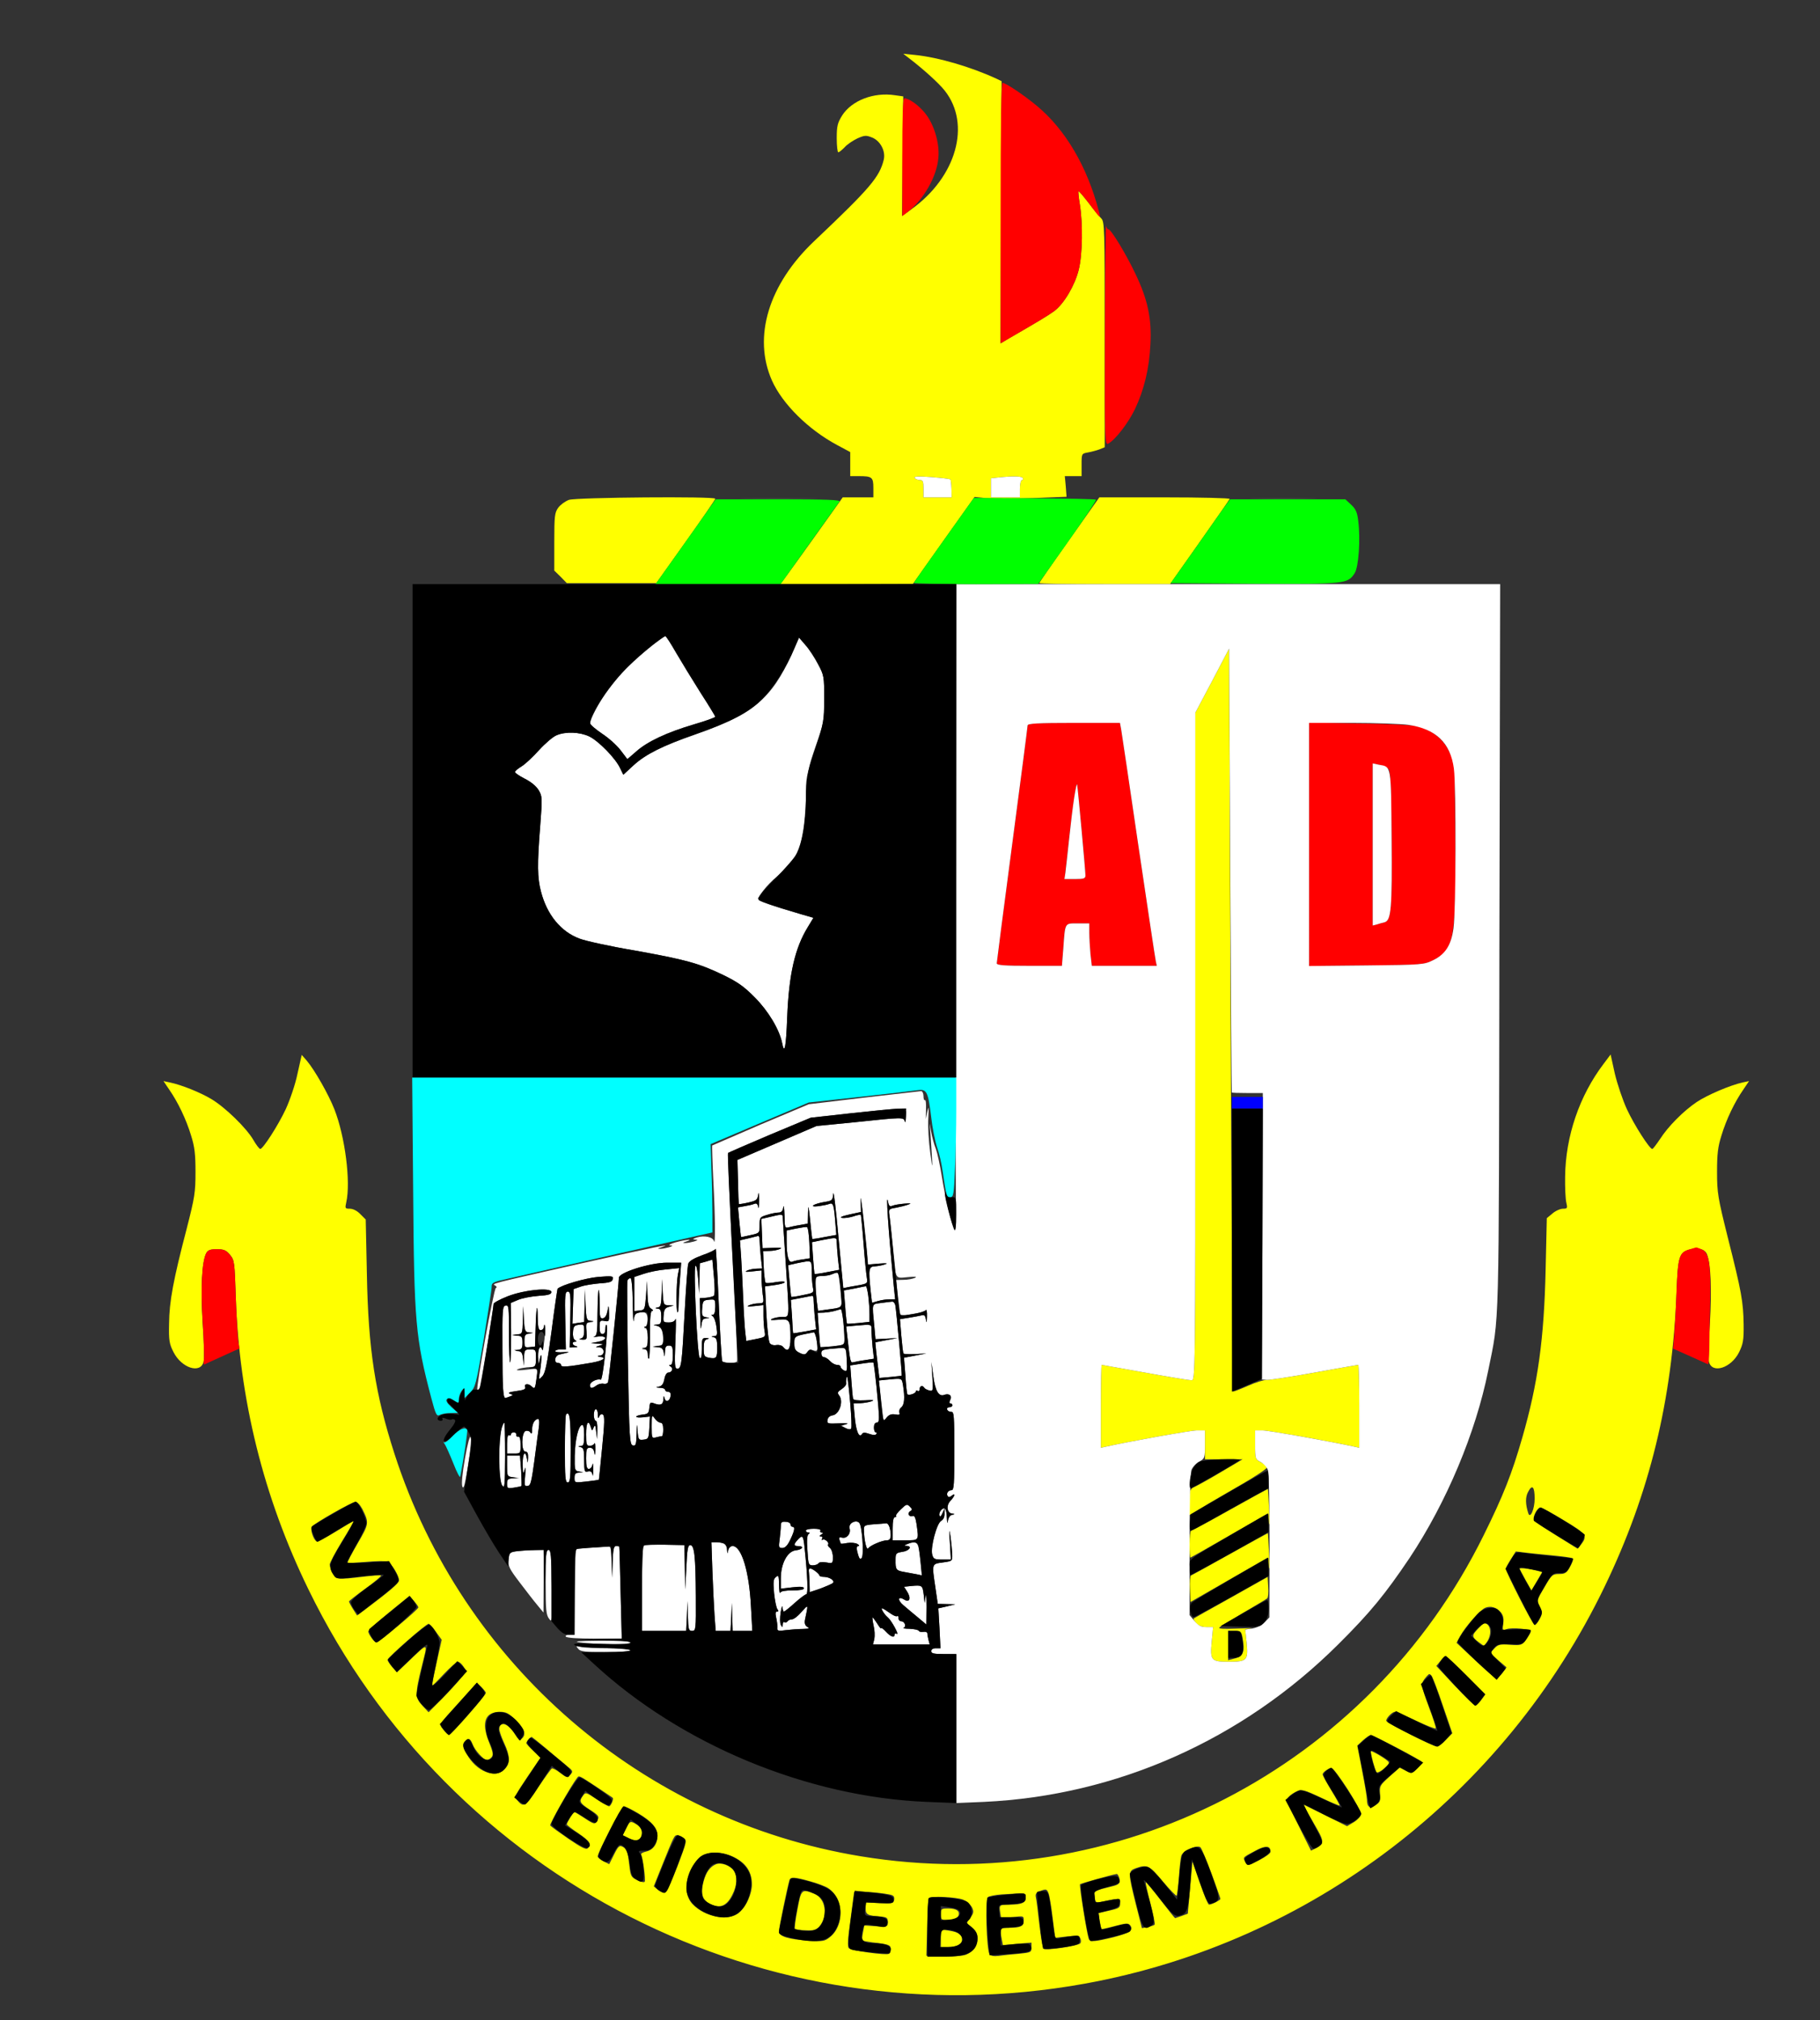 <svg version="1.0" xmlns="http://www.w3.org/2000/svg" viewBox="0 0 944 1048"><rect x="0" y="0" width="944" height="1048" fill="#333333" stroke="none"/><g fill="#FF0" stroke-width="0"><path d="M471.5 30.2c7.7 5.9 15.6 13.1 18.5 16.8 13.8 17.4 6.1 44.8-17.2 61.5l-4.9 3.5.3-31 .3-31-4.3-.6c-11-1.7-22.4 2.7-27.4 10.5-2.4 3.9-2.8 5.5-2.8 11.8 0 4 .4 7.3.8 7.3.5 0 1.9-1.2 3.3-2.6 1.3-1.5 4.3-3.5 6.6-4.6 3.9-1.7 4.5-1.7 7.8-.4 4.2 1.8 6.9 7 5.9 11.4-2.2 9.1-7.2 14.9-36 42.2-23.8 22.5-32 49.8-22 72.4 5.4 12.1 18.8 25.4 33.7 33.4l6.9 3.7V247h4.4c6.9 0 7.6.5 7.6 6.1v4.9h-15.9l-13.7 19.2c-7.6 10.6-14.9 20.8-16.2 22.5l-2.4 3.3h34.3l34.4-.1 16-22.6 16-22.5 6 .6c3.3.3 14 .3 23.9 0l17.8-.7-.4-5.4-.5-5.3h8.7v-5.9c0-5.8 0-5.8 3.3-6.4 1.7-.3 4.4-1 6-1.6l2.7-1.1v-58.4c0-55.3-.1-58.6-1.8-60.3-1-1-4-4.6-6.6-8.1-2.7-3.5-5-6.2-5.2-6-.2.3.1 3.3.7 6.9 1.6 10 1.4 25.9-.6 33.9s-7.5 17.4-12.6 21.3c-3.1 2.3-8.3 5.4-23.2 14l-4.7 2.8.2-68 .3-68-2.5-1.2c-13.1-6.1-30.4-11.2-42.5-12.4l-6-.6 3 2.3zm21.4 218.5c.3.2.5 2.4.6 4.8l.1 4.5H479v-4.5c0-3.8-.3-4.5-1.9-4.5-1.1 0-2.3-.5-2.7-1.1-.4-.8 2.1-.9 8.7-.4 5.2.4 9.6.9 9.8 1.2zm37.6-.7c.3.5.1 1-.4 1-.6 0-1.1 2-1.1 4.5v4.5h-15v-9.9l3.8-.4c7.6-.8 12.1-.7 12.7.3zm-235.4 11.3c-1.9.7-4.4 2.5-5.5 4-1.9 2.6-2.1 4.2-2.1 17.8V296l3.3 3.2 3.2 3.3h46.4l15.3-21.5c8.4-11.8 15.3-21.8 15.3-22.3 0-1.3-72.1-.7-75.9.6zM554.6 280c-8.6 12.1-15.6 22.3-15.6 22.5 0 .3 15.3.5 33.9.5h34l15.3-21.7c8.4-11.9 15.5-22.1 15.6-22.5.2-.4-14.9-.8-33.6-.8h-34l-15.6 22zm74.2 73.1-8.8 16.6v173.1c0 172.9 0 173.2-2 173.2-1.1 0-12-1.8-24.1-4-12.2-2.2-22.3-4-22.5-4-.2 0-.4 9.7-.4 21.5V751l2.3-.5c12.5-2.8 44.2-8.5 47.5-8.5h4.2v15h19.5l-11 6.5c-6 3.6-12.2 7-13.7 7.7-2.7 1.2-2.8 1.7-2.8 8v6.7l6.3-3.8c3.4-2.1 12.4-7.3 20-11.7 7.5-4.3 13.7-8.4 13.7-9.1 0-.7-1.3-1.9-3-2.8-2.9-1.5-3-1.7-3-9V742h3.9c3.1 0 35.7 5.8 47.9 8.5l2.2.5v-21.5c0-11.8-.2-21.5-.5-21.5s-10.5 1.8-22.7 4c-12.1 2.2-23.3 3.9-24.7 3.8-1.4-.1-5.9 1.3-9.9 3.1-4.1 1.8-7.5 3.1-7.7 2.9-.2-.2-.7-86.9-1.2-192.8l-.8-192.5-8.7 16.6z"/><path d="M154.3 557c-1.1 5.4-3.9 13.6-6.1 18.4-4 8.5-11.8 20.6-13.2 20.6-.5 0-2.1-2.1-3.6-4.7-3.6-6.2-14.6-16.9-21.8-21.2-5.7-3.4-15.3-7.3-21.5-8.6l-3.3-.7 2.9 4.3c4.6 6.6 8.9 15.6 11.4 23.9 1.9 6 2.3 9.8 2.3 19 0 10.5-.4 13.1-4.6 29.5-6.9 26.4-9 37.7-9.1 49-.2 8.8.1 10.6 2.3 14.9 4.2 8.3 14 11.4 15.6 5 .4-1.4.2-10.5-.5-20.2-1.1-18-.4-31.9 1.9-36.2.8-1.5 2.1-2 5.4-2 3.6 0 4.9.5 6.9 2.9 2.3 2.8 2.4 3.7 3 21.7 1.7 53 14.4 104.2 37.7 151.9 73.3 150.6 237.9 234.3 402.6 204.5 117.2-21.2 217.8-98.1 269.8-206.2 23.2-48.2 35-96.4 37.2-152.3.7-19 1.3-20.8 7-22.4 4.2-1.1 7.8-.1 8.8 2.6 2 5 2.5 18.7 1.5 35.5-.7 9.7-.9 18.8-.5 20.2 1.6 6.4 11.5 3.3 15.6-4.9 2.1-4.3 2.5-6.2 2.4-14.5-.2-11.8-1.1-16.9-8.2-45-5.2-20.8-5.6-23.4-5.6-34 0-9.3.4-13 2.3-19 2.5-8.3 6.8-17.3 11.4-23.9l2.9-4.3-3.3.7c-6.4 1.4-18.4 6.5-23.9 10.2-6.8 4.6-14.7 12.5-19 19.2-1.9 2.8-3.6 5.1-4 5.1-1.4 0-9.3-12.3-13.1-20.5-2.2-4.7-5-13.1-6.3-18.5l-2.2-10-3.6 4.8c-12.6 16.6-19.8 37.7-20 58.7-.1 5.5.2 11.5.6 13.2.7 3 .6 3.3-1.7 3.3-1.4 0-3.9 1.1-5.5 2.5l-2.9 2.4-.6 26.3c-.8 36.5-4 59.4-12.1 87.5-5.4 18.8-9.9 30.2-20.1 50.8-59.6 120.8-190.6 188.3-323.1 166.4-113.1-18.6-206.5-99.3-241.8-208.8-10-31-13.6-54.3-14.3-93.1l-.6-28.4-2.8-2.8c-1.6-1.7-3.8-2.8-5.4-2.8-2.5 0-2.6-.2-1.9-3.3 2.4-10.6-.6-34.2-6.2-48.4-3-7.6-10.1-20.1-14.2-25l-2.7-3.1-2.2 9.8zM796 777.4c0 5.3-2.3 10.7-3.3 7.6-1.5-4.6-1.6-8.4-.1-11.1 2.1-4.1 3.4-2.8 3.4 3.5zm-608.1 5.3c3.6 7.3 3.6 7.6-2.4 17.9-3.1 5.3-5.4 9.8-5.2 10 .2.3 4.6 0 9.8-.4 5.2-.5 10.1-.5 11-.1 2.1 1 5.9 7.4 5.9 9.7-.1 1.5-4.8 5.5-18.1 15.5l-3.7 2.7-2.1-3.3c-1.2-1.9-2.1-3.7-2.1-4 0-.2 3.9-3.3 8.6-6.7 4.7-3.4 8.3-6.4 8-6.7-.2-.3-4.4 0-9.3.6-13.2 1.6-14 1.5-15.8-1.9-.8-1.6-1.5-3.6-1.5-4.4 0-.9 2.9-6.3 6.4-12.1 3.6-5.8 6.3-10.5 6-10.5-.2 0-4.4 2.5-9.4 5.6-4.9 3-9.3 5.3-9.8 5-1.8-1.1-3.5-6.7-2.4-7.8 2.1-2.1 20.7-12.7 22.4-12.7 1.1-.1 2.5 1.4 3.7 3.6zm623.2 5.9c11.6 6.9 12.5 8.2 9 12.5l-1.8 2.3-11.7-7.3c-10.3-6.4-11.6-7.5-11-9.4.8-2.7 2.3-4.7 3.6-4.7.6 0 5.9 3 11.9 6.6zm-5.3 18.3c5.1.5 9.6 1.1 10 1.5.4.4-.3 2.4-1.5 4.4-1.8 3.2-2.6 3.7-5.7 3.7-3.3 0-3.8.4-7.5 6.8-4 6.7-4 6.8-2.5 10.1 1.5 3 1.5 3.6 0 6.4-.9 1.8-2.1 3.2-2.6 3.2-.9 0-15-27.6-15-29.3 0-.4 1.2-2.6 2.6-4.8l2.6-4.1 5.1.6c2.9.4 9.4 1 14.5 1.5zM217 833.8c0 1.1-20.5 18.2-21.8 18.2-1.1 0-4.2-4.4-4.2-5.8 0-.5 4.8-4.9 10.7-9.7l10.7-8.7 2.3 2.7c1.3 1.4 2.3 2.9 2.3 3.3zm561.4 2.5c1.3 1.6 1.7 3.2 1.3 5.9-.5 3.4-.3 3.6 1.7 2.9 2.9-1 12.6-.1 12.6 1.2 0 .5-1.1 2.4-2.4 4.2-2.3 3-2.7 3.1-8.4 2.7-5.2-.4-6.2-.1-8.1 1.9l-2.2 2.4 4.2 3.7 4.3 3.7-2 2.8c-1.1 1.4-2.5 2.8-3 3-.5.2-5.4-3.9-10.9-9.1l-10-9.4 1.8-3.4c2.5-4.7 10.5-13.8 13.1-14.8 2.8-1.1 5.7-.3 8 2.3zm-552.2 10.3 2.9 4-2.6 11.7c-1.4 6.4-2.5 11.9-2.5 12.2 0 .3 2.8-2.4 6.1-6 3.4-3.6 6.7-6.5 7.4-6.5.7 0 2 1.1 2.9 2.5 1.7 2.6 1.6 2.7-3.3 8.3-2.7 3.1-7.2 7.9-9.9 10.5l-4.9 4.9-3.2-3.4c-3.8-4.1-3.9-6-.3-20.5 3.2-12.8 3.7-12.6-7.1-2.3l-5.8 5.5-2.5-2.8c-1.3-1.5-2.4-3.2-2.4-3.7 0-1.2 20.3-19 21.4-18.7.5.2 2.2 2.1 3.8 4.3zM760.5 869l9.9 10-2 2.7c-1.1 1.5-2.5 2.8-3 3-.5.2-5.3-4.4-10.7-10.1l-9.7-10.4 2.1-2.6c1.1-1.4 2.4-2.6 2.7-2.6.4 0 5.2 4.5 10.7 10zm-12 16.1 4.8 14-3.4 3.5c-1.8 1.9-3.9 3.4-4.6 3.4-2 0-26.3-12.4-26.3-13.4 0-1.4 3.1-4.6 4.5-4.6.7 0 5.6 2.1 11 4.6 5.3 2.5 9.9 4.3 10.2 4 .3-.2-1.4-5.4-3.7-11.5-4.1-11-4.2-11.9-1.1-15.4 1.4-1.6 1.6-1.7 2.7-.3.6.9 3.3 7.9 5.9 15.7zM252 878.2c0 1.2-18 21.8-19.1 21.8-.4 0-1.7-1.2-2.8-2.6-2.5-3.1-3.1-2.1 8.8-15.2l8.4-9.3 2.4 2.2c1.2 1.3 2.3 2.6 2.3 3.1zm15.6 14.2c4.5 4.5 5.5 7.5 3 9.5-1.1.9-1.8.5-3.6-2.4-3.4-5.6-8-7-8-2.5 0 1 1.1 4.2 2.5 7.2 3.1 6.6 3.2 10.5.3 13.5-4.9 5.2-14.9 1.2-19.8-8-2-3.8-2.2-4.8-1.1-6.1 1.9-2.3 3-2 4.2 1.1 1.2 3.3 5.8 8.3 7.5 8.3.6 0 1.7-.7 2.4-1.5 1-1.2.7-2.7-1.5-8.2-3.9-9.8-1.9-15.3 5.8-15.3 3.3 0 4.6.7 8.3 4.4zm456.9 14.2c6.9 3.6 12.7 6.9 13 7.3.2.5-.9 2-2.4 3.5-2.8 2.7-3 2.7-6 1.1l-3.2-1.6-5.2 4.7c-4.9 4.4-5.2 4.9-4.9 8.9.3 3.6 0 4.4-2.3 5.9-3 2-4.5 1-4.5-2.9 0-1.2-1.1-7.9-2.5-15l-2.5-13 3-2.8c1.7-1.5 3.5-2.7 4-2.7s6.6 3 13.5 6.6zm-441.6.1c3.7 3.2 8.5 7.2 10.7 9 3.7 2.9 3.8 3.2 2.2 4.9-1.6 1.6-1.9 1.6-5.3-1-1.9-1.5-3.9-2.5-4.3-2.2-.5.3-3.7 4.8-7.2 10-6.5 10-7.4 10.5-11 6.1-1.1-1.4-.4-3 5.5-11.7l6.9-10.1-3.7-3.4c-2-1.8-3.7-3.7-3.7-4.1 0-.8 2.1-3.2 2.8-3.2.1 0 3.4 2.6 7.1 5.7zm416.2 21.6c3.8 6 6.9 11.7 6.9 12.7s-1.6 2.8-3.6 4.1l-3.7 2.2-11.4-5.7-11.4-5.6 2.5 4.5c1.5 2.5 3.7 6.5 5.1 8.9 3.2 5.7 3.1 7.2-.5 9.1l-3 1.5-6.5-13.1c-6.2-12.3-6.5-13.2-5-14.9.9-1 2.9-2.3 4.4-2.9 2.4-1 3.8-.6 12.1 3.3 5.2 2.5 9.6 4.3 9.8 4.2.2-.2-1.7-3.7-4.3-7.9-2.5-4.1-4.5-7.8-4.5-8.2 0-1.3 3.4-3.5 4.9-3.2.7.1 4.4 5.1 8.2 11zm-389.1-1c4.1 2.8 7.7 5.1 7.8 5.3.7.5-1 4.4-1.9 4.4-.5 0-3.4-1.7-6.5-3.7-5.4-3.6-5.7-3.7-7-1.8-2.2 2.9-1.7 3.8 3.6 7.3 4.4 2.8 4.9 3.5 4 5.2-1.4 2.6-1.7 2.5-7-1-2.5-1.6-4.7-3-5-3-.6 0-4 5.4-4 6.4 0 .3 2.7 2.4 6 4.6 6 4.1 7 5.6 4.8 7.8-.8.8-3.3-.4-10-5-4.8-3.3-9.1-6.4-9.4-6.9-.4-.8 10.7-20.5 13.9-24.6 1.1-1.4.7-1.6 10.7 5zm21 13.3c7.3 4.4 10 7.6 10 11.8 0 4.2-2.3 7.3-6 8.1-1.7.4-2.8 1.1-2.4 1.6.8 1.4 2.4 13.1 1.8 14-.3.5-2 .1-3.9-.8-3.1-1.5-3.4-2.1-4-7.2-.9-7.7-1.3-8.9-3.5-10.1-1.7-.9-2.3-.4-4.5 4l-2.5 5-3-1.5c-1.7-.9-3-2-3-2.5 0-2.1 12.5-26 13.7-26 .6 0 3.9 1.6 7.3 3.6zm23.5 12.8c1.9 1.3 1.8 1.8-3.1 14.7-3.1 8-5.7 13.5-6.6 13.7-.8.2-2.4-.5-3.6-1.5l-2.1-1.8 4.4-11c6.2-15.4 6.3-15.5 7.8-15.5.7 0 2.2.6 3.2 1.4zm273.9 18.5c2.5 6.9 4.6 12.7 4.6 13.1 0 .7-4.5 3-5.9 3-.5 0-2.6-5-4.7-11.1l-3.9-11.2-1.2 13.4c-.6 7.4-1.2 13.5-1.2 13.6-.1.1-6.3 2.3-6.6 2.3-.2 0-3.6-4.3-7.6-9.5-4-5.2-7.5-9.3-7.6-9.1-.2.2.9 5.1 2.4 10.9 1.5 5.8 2.5 10.8 2.2 11.1-.3.3-1.9.9-3.6 1.2l-3 .6-3.2-12.6c-4-16-4-17.1 0-18.5 6-2.1 7.1-1.5 14.1 6.9 3.7 4.4 6.9 7.7 7.1 7.3.3-.5.8-4.9 1.2-9.8.3-5 .9-9.8 1.2-10.8.7-2.7 8.4-6 10-4.4.6.7 3.2 6.8 5.7 13.6zm30.6-11.3c0 .8-2.7 2.7-6 4.4-5.9 3-5.9 3-7 .9-1.4-2.5-1.7-2.2 5-5.8 5.5-3 8-2.8 8 .5zm-277.5 3.2c5.8 3.1 8.5 7.6 8.5 13.7 0 4.9-2.8 11.2-6.5 14.5-5.2 4.8-17.9 2.6-24.4-4.4-3.7-4-4-11.2-.8-17.8 1.5-2.9 3.9-6.1 5.4-7 4.3-2.7 11.8-2.3 17.8 1zm199 10.2c.8 2.6.1 3.6-3.2 4.4-10.2 2.5-10 2.4-9.5 5.7.4 2.9.7 3.1 3.6 2.4 9.4-2 9.6-1.9 9.6.8 0 2.3-.6 2.7-5.6 3.8l-5.6 1.3.6 4c.4 2.2.8 4.1 1 4.3.1.1 3.2-.6 6.9-1.6 5.6-1.5 6.9-1.6 7.8-.5 2.1 2.6 0 4.1-8.5 6.3-9.8 2.4-12.2 2.6-12.9.8-1-2.8-5-27.7-4.5-28.3.5-.4 16.3-4.9 19-5.3.4-.1.9.8 1.3 1.9zm-160.3 1.9c3.7 1 7.9 2.6 9.3 3.5 8.2 5.4 8.7 19.3.9 25.5-2.6 2.1-3.7 2.3-10.9 1.8-10.6-.7-15.5-2.2-15.5-4.8 0-1.8 4.5-23.5 5.5-26.7.6-1.7 2.9-1.5 10.7.7zm123.7 6.3c.5 1.3 1.4 7 2.1 12.7l1.3 10.3 6.2-.7c5.4-.5 6.3-.4 6.9 1.1.4 1 .3 2.1-.1 2.5-1.4 1.4-17.7 3.8-18.9 2.8-.6-.5-1.6-6.2-2.3-12.6-.7-6.5-1.5-12.8-1.8-14-.4-1.7.1-2.5 1.8-3.2 3.5-1.4 3.9-1.3 4.8 1.1zm-82.7.5c2.2.4 2.8 1 2.6 2.7-.3 1.9-.8 2.1-7.5 1.8l-7.3-.3v3c0 3.3.9 3.8 8 4.3 3 .3 3.5.7 3.5 2.8 0 2.4-.2 2.5-6.1 2.2l-6.1-.4-.7 3.7c-.4 2-.6 3.9-.3 4.1.2.2 2.6.6 5.3 1 8.3.9 9.4 1.3 9.4 3.4 0 1-.4 2.1-1 2.5-1.4.9-19.3-1.6-20.7-2.9-.8-.8-.6-4.4.8-14.6 1-7.4 1.8-13.9 1.9-14.4 0-.8 12.1-.1 18.2 1.1zm70.8 1.7c0 2.7-2.1 3.6-8.6 3.6-5 0-5.2.2-4.6 4.1l.5 3.1 5.8-.7c5.8-.7 5.9-.7 5.9 1.8 0 2.9-1.6 3.7-7.6 3.7-4.7 0-4.9.3-3.8 5.9l.6 3.1 7.4-.7 7.4-.6v2.6c0 2.4-.3 2.6-6.7 3.2-3.8.3-8.4.8-10.4 1.1-2.3.3-3.9 0-4.6-.8-1.6-2-2.4-28.5-.9-29.7.6-.5 3.9-1.2 7.1-1.4 13.5-.8 12.5-.9 12.5 1.7zm-32.5 1c1.9.8 4 2.7 4.7 4.1 1 2.1.8 3-.9 5.3l-2 2.7 2.9 2.3c4.9 4.1 3.3 11.5-3 14.1-1.6.7-6.5 1.1-11.8.9l-8.9-.3.4-14.5c.2-8 .5-14.8.8-15.3.8-1.3 14.2-.7 17.8.7z"/><path d="M788.2 813.8c.2.4 1.6 3.1 3.2 6l2.9 5.2 2.8-4.7 2.8-4.8-2.2-.6c-4.4-1.2-9.8-1.8-9.5-1.1zm-21.5 31c-3.4 3.5-3.4 4.3.2 7l2.9 2.1 1.6-2.4c2.7-4.2 1.7-9.5-1.8-9.5-.1 0-1.4 1.3-2.9 2.8zM711 908.5c0 1.6 2.3 10.1 3 10.8.4.4 2.2-.4 3.9-1.9 2.6-2.2 3-2.9 1.9-3.9-2.1-1.9-8.8-5.7-8.8-5zm-386.3 40L323 952l3.5 1.7c2.8 1.3 3.7 1.4 5 .3 2.3-1.9 1.8-5.5-1-7.4-3.4-2.2-3.9-2.1-5.8 1.9zm46.8 18.5c-3.1 1.2-5.3 4.1-6.6 9.1-1.7 6.2-.6 9.6 3.6 11.6 5 2.4 8.4 1 11.3-4.7 2.6-5.1 2.8-9.7.7-12.7-1.8-2.6-6.4-4.3-9-3.3zm42.1 23.6c-1 5.2-1.6 9.7-1.3 10 .3.3 2.9.7 5.7.7 4.3.2 5.5-.2 7.1-2.1 4.5-5.7 3.1-14.4-2.7-16.8-6.5-2.7-6.9-2.4-8.8 8.2zM488 993c0 2.8.2 3 4 3 2.8 0 4.2-.5 4.9-1.8 1.4-2.7-.5-4.2-5.1-4.2-3.6 0-3.8.2-3.8 3zm0 12.4v4.6h3.6c4.5 0 7.4-1.5 7.4-3.9 0-2.6-1.8-3.8-6.7-4.6l-4.3-.7v4.6zm150.1-222.3c-10.7 6-19.8 10.9-20.3 10.9-.4 0-.8 3.1-.8 7 0 3.8.2 7 .4 7s9.4-5.2 20.3-11.5l19.8-11.4.6 4.7c.4 2.6.4-.3.2-6.3-.3-6.1-.6-11.1-.7-11.1 0-.1-8.8 4.7-19.5 10.7zm-.1 23c-10.7 6-19.8 11-20.3 11.2-.4.1-.7 3.3-.5 7l.3 6.7 20-11.5 20-11.5.6 4.7c.4 2.7.4-.2.2-6.2-.3-6.1-.6-11.1-.7-11.2 0 0-8.9 4.8-19.6 10.8zm.5 22.6c-10.4 5.8-19.2 10.7-19.4 10.9-.2.2.4 1.3 1.4 2.4 1.1 1.3 3.1 2 5.3 2h3.4l-.7 7.5c-.9 9.9-.4 10.5 9 10.5 9.3 0 10-.7 9.1-9.9l-.7-7 2.8-.3c1.5-.3-1.7-.2-7.2 0-6.9.3-9.7.1-9-.6.6-.6 6.2-4 12.5-7.7s11.9-7 12.3-7.4c.5-.5.7-3.1.5-5.9l-.3-5.2-19 10.7zm5.9 20.4c1.5 7.8.6 10.1-4.7 11.4l-2.7.7V846h3.4c3 0 3.4.4 4 3.1z"/></g><path d="M519 110.5v67.6l4.8-2.8c14.8-8.6 20-11.7 23.1-14 5.1-3.9 10.6-13.3 12.6-21.3s2.2-23.9.6-33.9c-.6-3.6-.9-6.6-.7-6.9.2-.2 2.5 2.5 5.2 6 6.5 8.7 6.5 8.6 5.3 4.2-6-23-17.3-42.2-32.1-54.5C530.9 49.2 521.7 43 520 43c-.7 0-1 21.1-1 67.5zm-51-28.9v30.5l2.8-2.1c8.3-6.5 15.1-18.4 15.9-28 .8-7.9-2.4-18.1-7.3-23.8-3.4-4-8-7.2-10.4-7.2-.7 0-1 9.9-1 30.6zm105.1 91.7c-.1 56.4-.1 57.7 1.8 56.8 3.6-2 10.2-10.5 13.7-17.7 4.8-10.1 7.5-21.1 8.1-33.9.7-13.3-1.4-23.2-7.8-36.5-4.6-9.8-12.6-23-13.9-23-.5 0-1.1-.8-1.3-1.8-.3-.9-.5 24.3-.6 56.1zM533 376.4c0 .7-3.6 28.5-8 61.7s-8 61-8 61.6c0 1 4 1.3 16.9 1.3h16.9l.7-9.3c.9-13.2.6-12.7 7.6-12.7h5.9v4.9c0 2.6.3 7.6.6 11l.7 6.1H600l-.5-2.3c-.3-1.2-4.3-28.1-9-59.7-4.6-31.6-8.7-59-9-60.8l-.6-3.2H557c-19.7 0-24 .2-24 1.4zm28 53.9c1.1 12 2 22.7 2 23.8 0 1.6-.7 1.9-5.4 1.9h-5.4l.4-3.8c3-28.1 5.6-47.7 6.1-45.2.1.8 1.2 11.3 2.3 23.3zm118 7.7v63.1l29.8-.3c28.9-.3 29.8-.4 34.5-2.7 11-5.4 12-10.9 11.5-64.3l-.3-38.3-2.9-5.8c-3-6.2-8.3-10.5-15.6-12.8-2-.7-14.8-1.4-30.2-1.6l-26.8-.5V438zm41-39.3c1.3 1.2 1.5 6.8 1.8 36.3.3 36.1-.2 42.4-3.6 43.4-.9.2-2.7.7-3.9 1.1l-2.3.6V396l3.3.7c1.7.3 3.9 1.2 4.7 2zm156.3 249.4c-5.3 1.5-6 3.7-6.7 21.4-.3 8.8-.9 19.2-1.2 23l-.6 7.1 8.8 3.9c4.8 2.2 9 4.1 9.3 4.2.3.2.6-3.4.7-8 0-4.5.2-15.9.4-25.2.4-19.5-.6-25-4.6-26.5-1.4-.6-2.6-1-2.7-.9-.1 0-1.7.5-3.4 1zM107 650c-2.3 4.3-3 18.2-1.9 35.3.6 9.2.9 18.1.7 19.8-.3 1.6-.2 2.8.2 2.7.3-.2 4.6-2.1 9.4-4.3l8.8-4-.6-3.5c-.3-1.9-.9-12.2-1.3-22.9-.6-18.5-.7-19.4-3.1-22.2-1.9-2.4-3.2-2.9-6.8-2.9-3.3 0-4.6.5-5.4 2z" fill="red"/><g fill="#FFF" stroke-width="0"><path d="M474.4 247.9c.4.6 1.6 1.1 2.7 1.1 1.6 0 1.9.7 1.9 4.5v4.5h14.6l-.1-4.5c-.1-2.4-.3-4.6-.6-4.8-.2-.3-4.6-.8-9.8-1.2-6.6-.5-9.1-.4-8.7.4zm43.4-.2-3.8.4v9.9h15v-4.5c0-2.5.5-4.5 1.1-4.5.5 0 .7-.5.4-1-.6-1-5.1-1.1-12.7-.3zm-22 205c-.2 82.4-.2 158.1 0 168.3.1 11.5-.1 17.9-.7 17-1.5-2.5-4.9-16.9-6.6-27.8-.9-5.7-2.3-12.1-3.1-14.3-.9-2.1-2-6.3-2.5-9.2-.8-5.1-.8-5-.3 1.3 1.3 19.1 1.3 20.6-.1 10-.8-5.8-1.3-13.9-1-18 .3-5.8.2-6.6-.5-3.5l-.8 4 .1-5.2c.1-2.8-.1-4.9-.5-4.6-.5.2-.8-.7-.8-2.1 0-1.4-.6-2.6-1.2-2.6-.7.1-14.1 1.6-29.8 3.4l-28.5 3.4-24.9 10.5c-13.7 5.9-25 10.8-25.2 10.9-.1.2.1 8.4.6 18.3 1 18.5 1.1 34.3.3 31.3-.5-2.1-4.9-3.1-8.8-1.9-2.2.7-2.5 1-1 1.1 1.7.2 1.6.3-.5 1-1.4.4-3.4.8-4.5.8-1.6 0-1.5-.2.5-.8 4.3-1.4-.3-1-5.5.4-2.7.8-4.1 1.5-3 1.6 1.7.2 1.6.3-.5 1-1.4.4-3.4.8-4.5.8-1.6 0-1.5-.2.5-.8 7.2-2.3-3.7-.1-42.1 8.5-47.8 10.8-45.9 10.3-44 11.4.8.5.9 1 .3 1.2-1.1.4-10.4 52-9.6 52.8.2.2.7.2 1-.2.5-.5 7.4-41.6 7.4-44.3 0-.6 3.3-2.4 7.3-4 8.6-3.4 22.7-4.7 22.7-2.1 0 1.1-1.7 1.6-6.7 1.9-3.8.3-8.5 1.2-10.6 2.1l-3.8 1.6.2 15.1c0 8.4-.2 15.4-.5 15.7-.3.4-.6-6.2-.6-14.6 0-14-.1-15.2-1.7-14.9-1.7.3-1.8 2.1-1.7 22.3 0 20.3.3 25.5 1.5 25.6.2 0 1.3-.3 2.3-.7 1.9-.7 1.9-.8.1-1.4-1.3-.5-.3-.9 3.2-1.4 4-.5 5.1-1 4.7-2.1-.7-1.8 1.7-2 3.4-.3 1.6 1.6 1.8 1.1 2.6-4.6l.6-4.8-5.8.7c-3.1.4-5.4.4-5.1.1.6-.7 4.4-1.4 7.7-1.5 1.9-.1 2.2-.6 2.2-4.6 0-4.3-.1-4.5-3-4.5-2.8 0-3 .2-3.2 4.2l-.1 4.3-.4-3.7c-.3-2.8-.9-3.8-2.6-4.1l-2.2-.4 2.3-.2c1.8-.1 2.2-.7 2.2-3.5 0-3-.4-3.5-2.7-3.9l-2.8-.4 2.8-.2c2.7-.1 2.7-.2 2.9-7.4l.2-7.2.3 6.7c.4 5.9.6 6.7 2.6 7.1l2.2.4-2.2.2c-1.9.1-2.3.7-2.3 3.7 0 3.3.2 3.5 2.8 3.2l2.7-.3.3-9.5c.3-11 1-14.4 1.1-5.3.1 4.9.4 6.3 1.6 6.3.8 0 1.5-.8 1.5-1.7 0-.9.3-1.4.6-1 .3.3.2 3.6-.2 7.4-.4 3.7-.9 6.2-1.1 5.5-1-2.9-2.3-.8-2.2 3.5.2 4.7.2 4.7.9 1.3 1-5 1.1 0 .1 6.3-.8 4.7-.8 4.7 1.2 2.6 1.5-1.6 2.5-6.2 4.8-23.6 1.5-11.9 3-21.7 3.1-21.8 2-1.9 14.4-5.5 20.9-6.1 7.5-.6 8.1-.5 7.7 1.1-.2 1.4-1.6 1.9-6.6 2.2-3.5.3-8 1-10 1.7l-3.7 1.3-.3 9-.3 9 3.1-.5 3-.4.2-8.7.2-8.6.3 8.2c.4 7.5.6 8.2 2.6 8.6 2.1.4 2.1.4-.2.6-2.1.1-2.3.5-1.9 4.6.3 4.3.2 4.5-2.2 4.4-1.7-.1-1.9-.3-.7-.6s1.7-1.5 1.7-3.9c0-3.3-.2-3.5-2.7-3.2-2.4.3-2.9.8-3.1 3.7-.2 2 .2 3.7 1 4.2 1 .7 1 .9.1.9-1.9 0-1.6 1.8.5 2.3 1.1.3.9.5-.8.6l-2.5.1.3-14.5c.3-12.8.1-14.5-1.3-14.5-1.4 0-1.6 1.8-1.3 15l.3 15h-2.7c-1.6 0-2.8.4-2.8.9s1.9.7 4.3.5c3.9-.3 3.4 0-2 1.2-2.6.5-3.3 4.4-.8 4.4.8 0 1.5.5 1.5 1.1 0 1.2 3.2 1 15.8-1.2 6.1-1.1 7.9-2.3 4.5-3.2-1.7-.4-1.7-.5 0-.6 2.7-.2 2.2-4.1-.5-4.2-2.2-.1-2.2-.1.2-.9 2.3-.7 2.3-.8-1-1l-3.5-.3 3.4-.6c5-.9 5.4-3.3.4-2.8-2.1.3-3 .3-2.1 0 1.4-.4 1.7-2 1.7-12 .1-6.4.3-11.8.6-12.1.3-.3.5 2.9.5 7.2 0 6.8.2 7.7 1.8 7.4 1.1-.2 1.9-1.6 2.3-3.8.6-3.3.6-3.3.8 1.1.1 4.4 0 4.6-2.4 4.1-2.3-.4-2.5-.1-2.5 3.2 0 2.5.4 3.6 1.5 3.6 1 0 1.5-1 1.5-2.7 0-1.4.3-2.4.6-2 1.1 1.1-1.9 28.8-3 28.4-1.9-.7-5.6 1.2-5.6 2.8 0 1.9 1.1 1.9 3.5.1 1-.7 2.7-1.1 3.7-.8 1 .2 2-.2 2.2-.9.5-1.4 5.6-51 5.6-54.1 0-2.7 16.2-7.8 24.9-7.8h7.4l-.6 8.2c-.4 4.6-.7 10.5-.7 13.2 0 2.7-.3 4.7-.6 4.3-.8-.8-.6-15 .2-19.5l.7-3.4-6.9.7c-3.8.3-9 1.4-11.6 2.3l-4.8 1.6v17.7l2.8-.3c2.6-.3 2.7-.5 3.3-7.8l.5-7.5.2 6.7c.2 5.2.6 6.9 2 7.7.9.6 1.2 1.1.5 1.1-.9 0-1.2 3.3-1.2 12.1.1 6.6-.2 12.3-.5 12.6-.3.4-.6-.5-.6-2 0-1.6-.7-2.7-1.7-3-1.7-.4-1.7-.5 0-.6 1.4-.1 1.7-1 1.7-5 0-3-.5-5.1-1.2-5.4-1-.4-1-.6 0-.6.6-.1 1.2-1.2 1.2-2.5 0-4.2-.9-5.3-4-4.8-2.5.4-2.9.9-3.3 4.1-.2 2-.4-2.1-.5-9.2-.1-7.9-.6-12.7-1.2-12.7s-1.3.6-1.6 1.3c-.2.7-.1 20.2.3 43.2.7 38.8.9 42 2.6 42.3 1.5.3 1.7-.5 1.9-6 .1-5.7.2-5.9.5-1.5.4 4.6.6 4.8 3.1 4.5 2.5-.3 2.7-.6 3-6.2l.3-5.8-3.5.4c-2 .2-3.6.1-3.6-.3s1.5-.9 3.3-1.1c2.8-.3 3.2-.7 3.5-3.5.3-3 .5-3.1 2.8-2.2 3.1 1.1 4.4.5 4.5-2.4.1-1.8.2-1.9.6-.4.6 2.4 2.7 1.6 3.1-1.1.2-1.5-.2-2.2-1.2-2.2-.9 0-1.6-.5-1.6-1 0-.6-1.2-1.1-2.7-1.1-2.4-.2-2.4-.2-.6-.6 1.6-.3 2.4-1.4 2.9-3.9.3-1.9 1.2-3.4 2-3.4 1.9 0 2.8-2.1 1.3-3.1-1-.6-1.1-.9-.1-.9.8 0 1.2-1.7 1.2-5 0-4.3-.3-5-2-5-1.6 0-2 .7-2.1 3.2-.2 3-.2 3-.6.6-.3-2-1.1-2.8-3.1-3.1l-2.7-.4 2.8-.2c2.3-.1 2.7-.5 2.7-2.9 0-4.6-1.1-7.1-3.4-7.5-2.1-.4-2.1-.4.2-.6 1.9-.1 2.2-.7 2.2-4 0-2.9-.5-4.1-1.7-4.4-1.7-.4-1.7-.5 0-.6 1.4-.1 1.7-1.2 1.9-7.4l.2-7.2.3 6.7c.4 6.6.5 6.8 3.1 6.9l2.7.1-2.5.7c-2 .5-2.6 1.4-2.8 4.4-.3 3.5-.2 3.7 2.7 3.7 1.9 0 3.1-.6 3.5-1.8.3-.9.2 4.5-.1 12-.5 12-.3 13.8 1 13.8 2.1 0 2.4-2.2 3.8-29 .7-12.9 1.5-24.4 1.9-25.5.5-1.4 3-2.8 7.3-4.4 3.6-1.2 6.8-2.8 6.9-3.3.2-.6.9 12.1 1.6 28.2.7 16.1 1.5 29.6 1.8 30.1.6 1.1 7.1 1.2 7.7.1.3-.4-.8-24.8-2.3-54.2-1.6-29.4-2.7-53.7-2.4-53.9.2-.2 10-4.5 21.6-9.4l21.3-8.9 22-2.4c29.8-3.2 27.5-3.3 27.4 1.8-.1 2.4-.3 3.5-.6 2.5-.6-2.2-.9-2.2-25.5.4l-20.3 2-20.5 8.8-20.5 8.8.3 11.4c.1 6.2.3 11.4.5 11.5.1.1 2.3-.2 4.9-.8 4.2-1 4.7-1.4 5.1-4.2.2-1.7.4-.4.4 2.9s-.2 5-.4 3.7c-.3-1.7-.9-2.2-2.1-1.7-.9.4-3.2.9-5.1 1.2l-3.3.6.7 7.6c.4 4.2.8 7.7.9 7.8 0 .1 2.2-.4 4.9-1 4.7-1 4.7-1.1 4.7-5.2 0-4 .2-4.2 3.9-5.3 2.1-.7 4.8-1.2 5.9-1.2 1.5 0 2.2-.8 2.5-2.8.2-1.5.5.4.6 4.2.1 6.6.2 6.8 2.4 6.2 1.2-.3 3.9-.9 6-1.2l3.7-.7.1-5.6c.1-4.6.3-3.9 1.1 3.8.5 5.2 1 9.6 1.1 9.8.2.1 3-.3 6.4-1l6.1-1.1-.5-6.1c-.7-9.3-1.1-10.8-3.1-10-.9.4-3.5.9-5.7 1.2-5.3.6-2.6-1.2 3.2-2.2 4-.6 4.2-.9 4.5-4.3.2-2 1.4 8.1 2.7 22.6l2.5 26.4 3.5-.7c9.5-1.6 9.2-1.4 8.7-4.8-.3-1.8-1.1-9.7-1.7-17.7-.6-8-1.3-14.7-1.4-14.8-.2-.2-2 .1-3.9.8-2 .6-4.6 1-5.8.8-1.5-.3-.2-.9 3.8-1.8l6-1.3-.2-6.1c-.2-3.4.7 2.8 1.8 13.6l2.1 19.8 5.6-.5c4-.3 4.9-.2 3.1.4-1.4.5-3.7.9-5.2 1-3.2.1-3.4 1.4-2.2 12.8l.7 6.1 3.1-.9c1.7-.5 4.4-.9 6-.9h2.9l-.7-6.8c-2.9-29.7-4.3-50.9-2.9-43.4.3 1.7.9 2.2 2.1 1.7.9-.4 3.7-.9 6.2-1.1 3.6-.3 4-.2 2 .5-1.4.5-4.2 1.2-6.3 1.6-3.8.6-3.8.7-3.3 4.3.3 2 1 9.1 1.6 15.7 1.6 17.9 1 16.6 7.8 16 4-.4 5.1-.3 3.7.4-1.1.5-3.7 1-5.8 1l-3.9.1.7 7.7c.8 9.7 1.3 11.6 3 11 .7-.3 3.4-.9 6.1-1.3 2.7-.4 5.2-1.2 5.6-1.8.4-.6.7.9.6 3.4-.1 3.1-.2 3.6-.5 1.7-.4-2.4-.8-2.8-2.6-2.3-1.2.3-4.1.8-6.5 1.2l-4.4.7.7 8.6c.4 4.7.9 8.9 1.1 9.2.2.3 2.9.5 6.1.3l5.8-.3-5.8 1.1-5.8 1.1.7 9.1c.3 5 .8 9.4 1 9.8.6.9 4.4-.3 4.4-1.4 0-.5.5-.6 1-.3.6.3 1-.1 1-.9 0-1.7 1.5-2.2 2.4-.7.3.5 1.5 1.1 2.6 1.4 2 .5 2 .2 1.6-7.1l-.5-7.7 1 7.5c1 7.5 2.8 10.6 5.6 9.6 2.5-1 4.3.4 3.2 2.5-.6 1.3-.6 1.9.1 1.9.5 0 1 .4 1 1 0 .5-.7 1-1.6 1-.9 0-1.4.6-1.1 1.2.2.7 1.2 1.2 2.1 1.2 1.4-.2 1.6 1.9 1.6 20.2 0 17.1-.2 20.4-1.4 20.4-1.8 0-2.9 1.7-2.1 3 .5.8 1.1.7 2.1-.1 2.1-1.7 1.7.2-.6 2.6-2.2 2.4-1.8 6.1.9 6.8 1.5.4 1.4.5-.1.6-1 .1-1.8 1.2-2.1 2.8-.3 2-.4 1.6-.6-1.4 0-2.3-.5-4.4-1-4.7-1.2-.8-3.4 2-2.8 3.6.3.8.9.3 1.5-1.2l1.1-2.5v2.7c.1 1.6-.6 3.1-1.7 3.7-2.3 1.2-5.6 13.6-4.7 17.4.6 2.4 1.2 2.7 5.2 2.7h4.5l-.5-8.7c-.5-7-.4-7.7.3-3.3.4 3 .8 7.1.9 9.2.1 3.6.1 3.6-4.9 4.3-5.8.8-5.7.4-3.8 13.2l1.2 8.3 4.6.1 4.5.1-4.4 1.1-4.4 1 .6 10.4.5 10.3h-2.4c-1.5 0-2.4.6-2.4 1.5 0 1.2 1.4 1.5 6.5 1.5h6.5v77.3l14.3-.6c68.9-3.2 134.1-32.2 183.8-81.7 16.7-16.6 24.4-26.1 37-44.8 19.2-28.9 34.3-64.9 40.8-97.2 5.9-29.3 5.5-14.7 5.8-219.8l.4-188.2H496l-.2 149.7zm143.1 114c0 .2 3.7.3 8.1.3h8l-.2 74.3-.3 74.3 2.6.2c1.4.1 12.6-1.6 24.7-3.8 12.2-2.2 22.4-4 22.7-4 .3 0 .5 9.7.5 21.5V751l-2.2-.5c-12.2-2.7-44.8-8.5-47.9-8.5H651v7.5c0 7.2.1 7.5 2.9 8.9 1.6.9 3.3 2.8 3.8 4.3s.8 19.3.8 39.5l-.1 36.8-2.4 2.5c-1.4 1.5-4 2.8-6.2 3.2l-3.9.6.7 6.8c.9 9.2.2 9.9-9.1 9.9-9.4 0-9.9-.6-9-10.5l.7-7.5h-3.5c-2.7 0-4.1-.7-6.1-3.1l-2.6-3.1v-36.3c0-21.6.4-37.4 1-39 .5-1.4 2.3-3.4 4-4.3 2.9-1.6 3-1.9 3-9V742h-4.2c-3.3 0-35 5.7-47.5 8.5l-2.3.5v-21.5c0-11.8.2-21.5.4-21.5s10.3 1.8 22.5 4c12.1 2.2 23 4 24.1 4 2 0 2-.3 2-173.2V369.7l8.8-16.6 8.7-16.6.6 115c.3 63.3.7 115.1.8 115.2zm-57.4-188.5c.3 1.8 4.4 29.2 9 60.8 4.7 31.6 8.7 58.5 9 59.7l.5 2.3h-33.7l-.7-6.1c-.3-3.4-.6-8.4-.6-11V479h-6c-6.9 0-6.5-.7-7.5 13.2l-.7 8.8h-16.9c-12.9 0-16.9-.3-16.9-1.3 0-.6 3.6-28.4 8-61.7 4.4-33.3 8-61 8-61.7 0-1 5.3-1.3 24-1.3h23.9l.6 3.2zm148.9-2.2c14.4 2.1 21.9 9.3 23.7 22.7 1.2 9.4 1.1 74.2-.2 82.8-1.2 8.8-4.2 13.5-10.6 16.6-4.7 2.3-5.6 2.4-34.5 2.7l-29.8.3V375h22.3c12.2 0 25.3.5 29.1 1z"/><path d="M557.2 413.5c-.7 4.4-1.9 14.3-2.7 22-.8 7.7-1.7 15.5-1.9 17.2l-.5 3.3h5.5c4.7 0 5.4-.3 5.4-1.9 0-2.3-3.9-44.8-4.3-47.1-.2-.8-.8 2.1-1.5 6.5zM712 438.1v42l2.3-.6c1.2-.4 3-.9 3.9-1.1 3.4-1 3.9-7.3 3.6-43.4-.3-38.4-.1-37.2-6.5-38.3l-3.3-.7v42.1zM338.5 334.6c-8.8 6.8-18.1 16-23 22.9-4.7 6.6-9.5 15.7-9.4 17.7 0 .7 2.8 3.1 6.2 5.4 3.4 2.2 7.7 6.1 9.6 8.6l3.5 4.6 4.5-3.9c5.9-5.3 16-10 29.8-14.1 6.2-1.8 11.3-3.6 11.3-4 0-.3-3.4-5.9-7.6-12.4-4.1-6.5-9.8-15.8-12.6-20.6-2.8-4.9-5.3-8.8-5.7-8.8-.3 0-3.3 2.1-6.6 4.6z"/><path d="M410.6 339.4c-10.4 23.1-19.9 31-50.1 41.6-16.8 5.9-25.5 10.2-31.8 15.9l-5.4 5-1.7-3.5c-2.4-5.1-11.1-14-16-16.4-4.9-2.3-12.2-2.6-16.9-.6-1.8.7-5.9 4.2-9.1 7.7-3.1 3.5-7.2 7.3-9 8.4-1.8 1.1-3.4 2.4-3.5 2.9-.1.5 2.1 2 5 3.5 3.4 1.7 6 3.9 7.3 6 1.9 3.2 1.9 4.1.8 18.5-1.6 20-1.5 27 .4 34.1 3.1 12 10.3 20.8 20 24.4 3.1 1.2 15.8 4 28.3 6.1 26.7 4.8 33.4 6.6 46.1 12.7 7.6 3.7 10.9 6 16.5 11.7 7 7 12.8 16.7 14.2 23.7 1.2 6.3 2 2.2 2.6-13.4.9-22.4 4-35.9 10.7-46.8l2.9-4.8-7.2-2.1c-12.3-3.6-20.2-6.2-21.1-7-1.2-1.2 3.9-7.8 9.6-12.5 10.9-8.9 13.6-16 14.8-39 .8-15.3 1-16.6 5.1-28.5 4.2-12 4.4-13 4.4-24.5s-.1-12.2-3.2-18c-1.7-3.3-4.6-7.7-6.5-9.8l-3.3-3.9-3.9 8.6zm-11.4 291.9-4.3 1 .3 7.6.3 7.6 5.5-.2c4-.2 4.9 0 3.5.6-1.1.5-3.5 1-5.4 1l-3.3.1.3 7.9c.2 4.4.7 8.2 1 8.5.3.3 2.7.2 5.2-.3 2.6-.4 4.7-.5 4.7 0s-2.3 1.1-5.1 1.5l-5.1.7.7 14.1c.4 7.8 1.2 14.7 1.8 15.4.6.8 2.1 1.2 3.4.9 1.3-.2 2.8.2 3.4.9 2.5 3.1 3.9 1.6 3.9-4.4 0-9.7-.4-10.2-6.4-9.6-3.7.3-4.5.2-3.1-.5 1.1-.5 3.5-1 5.3-1 3.9-.1 3.7 2.1 1.7-28.6-.8-12.1-1.5-22.6-1.5-23.3 0-1.4-.8-1.4-6.8.1zm13.6 6-4.8 1v5.2c0 8.1 1 11.7 2.9 11 .9-.4 3.3-.9 5.4-1.2l3.8-.6-.3-8c-.2-4.4-.7-8.1-1.3-8.2-.5-.1-3.1.3-5.7.8zm-24.7 5.1-4.3 1 .6 8.6c.3 4.7.8 14.6 1.1 22 .3 7.4.8 15.3 1.1 17.6l.5 4 5-1c4.9-1 5-1.1 4.5-3.9-.3-1.6-.6-5.4-.6-8.3V677l-4.7.5c-3.5.4-4.2.3-2.8-.4 1.1-.5 3.3-1 4.9-1 2.8-.1 2.9-.2 2.2-4.7-.3-2.6-.6-6.4-.6-8.5V659l-4.7.5c-3.5.4-4.2.3-2.8-.4 1.1-.5 3.3-1 4.9-1l2.9-.1-.7-6.1c-.3-3.4-.6-7.3-.6-8.5 0-1.3-.3-2.3-.7-2.3-.5.1-2.8.7-5.2 1.3zm38.3.9-5.2 1 .5 8.1c.3 4.5.7 8.2.8 8.4.2.2 3.1-.2 6.5-.9l6.3-1.2-.7-6c-.3-3.3-.6-7.1-.6-8.3 0-2.6 0-2.6-7.6-1.1zm-60.1 11.1-3.3.9-.2 8.1-.2 8.1-.5-8c-.3-4.4-.9-7.5-1.4-6.8-1.1 1.7 1 46.4 2.2 47.6.8.8 1.1-.6 1.1-4.6 0-5.3.2-5.7 2.3-5.6 1.6.1 1.8.2.5.6-1.4.3-1.8 1.5-1.8 4.8 0 3.9.3 4.3 2.7 4.8 3.9.7 4.3.2 4.3-5.3 0-3.8-.4-5-1.7-5.3-1.6-.4-1.6-.5.1-.6 1.6-.1 1.8-.7 1.2-4.8-.3-2.6-1.2-5-1.9-5.5-.9-.6-.9-.8.1-.8.7 0 1.2-1.5 1.2-4.1 0-3.9-.1-4-3.2-3.7-3.1.3-3.3.6-3.6 4.5-.3 3.7 0 4.2 2 4.6 2.2.4 2.2.4.1.6-1.8.1-2.2.8-2.6 4.3-.2 2.4-.4 0-.5-5.2l-.2-9.6 3.2-.2c1.8-.2 3.6-.6 4.1-1.1.5-.5.5-4.9 0-9.8l-.8-8.9-3.2 1zm47.4.8-4.9 1.1.7 8.1c.4 4.4.8 8.2.9 8.3.2.2 2.9-.2 6-.9 5.7-1.1 5.8-1.2 5.2-4.1-.3-1.6-.6-5.4-.6-8.3 0-5.9.3-5.7-7.3-4.2zm17.8 5.8c-1.1.5-3.5.9-5.2.9-3.1.1-3.3.3-3.3 3.8 0 2.1.3 6.2.6 9l.7 5.3 4.1-.6c8.7-1.1 8.4-.9 7.9-6.1-.8-9.3-1.4-13.3-2.1-13.2-.4 0-1.6.4-2.7.9zm11.6 7.4-5.4 1 .7 8.5c.3 4.7.8 8.6.9 8.7.1.2 2.8 0 6-.3l5.7-.6v-4.1c0-5.8-1.2-14.6-1.9-14.4-.3 0-3 .6-6 1.2zm-27.7 4.9-5.2 1 .6 8.6c.2 4.7.5 8.7.6 8.7 0 .1 2.7-.3 6-.9l5.9-1.1-.7-6.5c-.3-3.6-.6-7.6-.6-8.9 0-1.2-.3-2.1-.7-2-.5 0-3.1.6-5.9 1.1zm41.6 2.6c-5 .7-4.7-.4-3.5 12.2l.6 6.6 5.7-.3 5.7-.3-5.8 1.1-5.7 1.1.5 5.1c.3 2.8.8 7 1.1 9.3l.5 4.1 5.7-.5c3.1-.3 5.8-.6 5.9-.7.3-.2-2.8-33.9-3.3-36.4-.2-1.2-1-2.1-1.7-2-.6 0-3.2.4-5.7.7zm-24 4.1c-1.4.4-3.9.8-5.7.9l-3.2.1.6 8.7c.3 4.9.7 8.9.8 9.1.1.1 2.9-.1 6.3-.4 6.2-.7 6.2-.7 6.2-3.9 0-5.4-1.2-15.5-1.9-15.4-.3.1-1.7.5-3.1.9zm10.2 7.7-4.3.4.6 5.2c1.5 13.6 1.6 13.8 3.3 13.3.9-.2 3.7-.8 6.1-1.1l4.4-.7-.7-6.1c-.3-3.3-.6-7.3-.6-8.8 0-3.1.5-3-8.8-2.2zm-26.4 4.5c-4.7 1-4.8 1.1-4.8 4.7 0 2.9.5 3.8 2.8 4.9 2.3 1.1 2.9 1 3.9-.4.7-1 1.9-1.4 3.2-.9 1.6.5 2.1.2 2.1-1.3 0-3.1-1.2-8.2-1.9-8.1-.3.1-2.7.6-5.3 1.1zm13.5 7.5c-3.5.3-4.3.8-4.3 2.4 0 1 .6 1.9 1.3 1.9.8 0 2.2.9 3.2 2s2.6 2 3.7 2c1 0 1.8.4 1.8 1 0 .5.8 1.4 1.8 1.9 1.5.8 1.7.3 1.4-5.5-.4-7.1.5-6.5-8.9-5.7zm16.4 7.7-5.7.9.6 8.1c.3 4.5.7 8.6.9 9.2.2.7 2.5 1 6.2.8 4.2-.3 5.1-.1 3.3.5-1.4.5-4 .9-5.9 1l-3.4.1.7 7.2c.7 7.3 2.2 11 3.7 8.7.5-.9 1.5-.9 3.8-.1 1.9.7 3.3.7 3.6.1.4-.5.2-.9-.3-.9s-.9-1.1-.9-2.5c0-1.5.5-2.5 1.3-2.5.9 0 1.4-1.1 1.3-2.8-.1-5.3-2.5-28.1-2.9-28.4-.3-.2-3.1.1-6.3.6zM439 715c-.1.8-.2 2-.1 2.7.1.7-1 2-2.4 2.9-2.1 1.4-2.3 1.9-1.3 3.2 2.5 3 .2 9.9-3.4 10.4-1.4.2-2.4 1.1-2.6 2.4-.3 1.9.1 2 6 1.7 4.1-.1 5.4 0 3.8.5l-2.5.8 2.2 1.2c1.4.8 2.4.9 2.8.2.3-.5.1-6.5-.5-13.2-1.1-12.3-1.7-15.6-2-12.8zm20.7.7-3.9.4.6 4.7c.3 2.6.8 7.4 1.2 10.7.6 5.8.6 5.9 2.3 3.8 1.3-1.5 2.5-1.9 4.4-1.6 2.1.4 2.6.2 2.2-.9-.3-.8.1-2.1 1-2.8 1.6-1.3 1.9-5 .9-11.3-.7-4-.3-3.8-8.7-3zM308 734c0 1.6.5 3 1 3 .6 0 .9 2.1.8 4.7l-.1 4.8-.5-4c-.3-3.3-.6-3.6-1.3-2-.8 1.9-.8 1.9-1.5-.3-1.2-4.1-2.4-2.3-2.4 3.8 0 5.2.2 6 1.9 6 1.1 0 2.2-.6 2.4-1.3.3-.6.5.8.5 3.3-.1 2.8-.3 3.4-.5 1.7-.3-1.9-1-2.7-2.4-2.7-1.6 0-1.9.7-1.9 5.5 0 4.1.4 5.5 1.4 5.5.8 0 1.7-1 1.9-2.3.2-1.2.4 0 .4 2.8 0 2.7-.2 3.9-.4 2.7-.3-1.8-1-2.3-2.4-1.9-1.7.5-1.9-.1-1.9-5.8 0-5.2-.3-6.4-1.7-6.8-1.7-.4-1.7-.5 0-.6 1.4-.1 1.7-1.1 1.7-5.7 0-4-.4-5.4-1.2-5.2-1.9.7-3.5 7.6-3.7 16-.1 7.2 0 7.7 2.1 8.1l2.3.4-2.2.2c-1.8.1-2.3.7-2.3 2.7 0 2.6 0 2.6 6.3 1.9 3.4-.4 6.2-.8 6.3-.9.1 0 .8-7.5 1.7-16.5 1.3-13 1.4-16.7.4-17.3-.7-.4-1.5-.1-1.9 1-.5 1.2-.7 1-.7-1.1-.1-3.7-2.1-3.5-2.1.3zm-14.4-.3c-.3.3-.6 8.4-.6 18 0 14.7.2 17.3 1.5 17.3s1.5-2.6 1.5-17.4c0-15.9-.5-19.8-2.4-17.9zm44.4 6.2c0 6.1.1 6.3 2.3 5.7 1.2-.3 2.5-.6 3-.6.4 0 .7-1.6.7-3.5 0-2.4-.5-3.5-1.4-3.5-.8 0-2.2-1-3-2.2-1.5-2.1-1.6-1.9-1.6 4.1zm-60.8-2.7c-.7.7-1.2 2.6-1.2 4.2 0 2.2-.3 2.7-.9 1.7-.5-.8-1.6-1.1-2.5-.8-2.2.9-2.3 10.7-.1 10.7 1.1 0 1.5 1 1.4 3.2-.2 3.1-.2 3.1-.6.5-.8-4.9-2.3-2.8-2.2 3 .1 5 .3 5.4 1 2.8.6-2.1.6-1.2.3 2.8-.5 5.3-.4 5.8 1.3 5.5 1.5-.3 2.1-2.3 3.5-13.3.9-7.2 1.9-14.9 2.3-17.3.6-4.2-.1-5.2-2.3-3zm-17.1 3.9c-1.7 5-1.4 27.1.4 29.5 1.3 1.7 1.4 0 1.5-15.4 0-9.4-.2-17.2-.4-17.2s-.9 1.4-1.5 3.1zm4.9 3c0 .5-.4.7-1 .4-.6-.4-1 1.3-1 4.4v5.1h3.5c3.5 0 3.5 0 3.5-4.5 0-3.1-.4-4.4-1.2-4.3-.7.2-1.2-.3-1-1 .1-.6-.5-1.2-1.3-1.2s-1.5.5-1.5 1.1zm-23.8 12.3c-1.4 8-1.9 13.2-1.4 14.7.7 1.7 1.4-1 3-11.1 1.2-7.3 1.8-13.9 1.4-14.7-.5-.8-1.7 3.6-3 11.1zm21.8 4c0 5.4 0 5.5 3.3 5.9l3.2.4-3.2.1c-2.9.2-3.3.6-3.3 2.8 0 2.5.2 2.6 3.6 2.1 2-.3 3.8-.7 3.9-.9.1-.2 0-3.8-.2-8.1l-.6-7.7H263v5.4zm204.3 22.5c-1.7 1.6-2.9 3.2-2.5 3.5.3.3 0 .6-.6.6-.8 0-1.2 2.1-1.2 6v6h6.5c7.3 0 7.1.3 5.9-8.4-.5-3.3-1.1-4.6-2-4.2-1.9.7-3-1.4-1.3-2.5 1.2-.7 1.1-1.1-.2-2.4-1.4-1.4-1.8-1.3-4.6 1.4zm-62.3 8.6c0 1.2-.3 4.3-.6 6.9-.6 4.2-.5 4.6 1.4 4.6 1.4 0 2.7-1.3 4.1-4.3 2.3-4.8 2.6-6.7 1.1-6.7-.5 0-1-.6-1-1.3 0-.6-1.1-1.3-2.5-1.3-2-.2-2.5.3-2.5 2.1zm36.8-1.5c-1 .6-1.4 1.8-1.1 3 .7 2.6-1.6 5.3-4 4.6-1.3-.3-1.7 0-1.3 1.1.3.8.6 1.7.6 1.9 0 .3 1.5.2 3.4-.2 1.9-.3 4.3-.1 5.3.5s1.2 1.1.5 1.1c-.8 0-1 .9-.6 2.7 1.8 7.7 3.5 3.9 2.7-6.2-.7-9-1.7-10.6-5.5-8.5zm11.5.7c-5 .4-5.3.6-5.2 3.1.1 5.2 1.4 10.7 2.2 9.4 1-1.5 7.2-4.2 9.8-4.2 1.3 0 1.9-.7 1.9-2.3 0-3.6-1.1-6.7-2.4-6.5-.6.1-3.5.3-6.3.5zM418 794c0 .5.6 1 1.3 1 .8 0 .9.2.1.8-.8.5-1 3.3-.6 8.4.4 7.3.6 7.8 2.8 7.8 1.2 0 2.6-.5 3-1.1.4-.6 2-.8 4-.4 3.3.6 3.4.5 3.4-2.8 0-1.9-.7-4-1.5-4.7-.9-.7-1.3-1.5-1-1.8.8-.9-1.7-3.2-2.8-2.5-.6.3-.7.1-.3-.5.4-.7.1-1.2-.6-1.2-.9 0-.9-.3.2-1s1.1-1 .2-1c-.7 0-1-.5-.7-1 .4-.6-1-1-3.4-1-2.3 0-4.1.4-4.1 1zm-4.3 4.8c-2.2 2.4-2.1 3.2.3 3.2 3.3 0 2.3 1.8-1.2 2.2-4.3.4-7.8 6.8-7.8 14.5v5.4l6-.7c4.2-.5 6-.3 6 .5 0 .7-2.2 1.1-5.9 1.1-3.8 0-6.1.4-6.4 1.2-.3.7-.6-1.1-.6-4.1-.1-4.8-.3-5.2-1.7-4-1.3 1-1.4 2.5-.9 8.3.4 3.9 1.2 7.7 1.7 8.3.7.9.7 1.3-.2 1.3-.8 0-.9 1-.4 3.2.4 1.8.7 4.1.6 5.2-.1 1.6.4 1.8 4.5 1.2 2.5-.3 6.4-.6 8.7-.6 3.3-.1 3.7-.3 2.3-1.1-1.1-.7-1.5-1.8-1.2-3.5 1.8-8.6 1.9-8.3-1.8-4.2-1.8 2.1-4 3.8-4.9 3.8-.9 0-2 .5-2.3 1-.4.6-1.1.8-1.6.5-.5-.4-.9.2-.9 1.2-.1 1.6-.2 1.6-1 .2-.5-.9-.5-3.6-.1-6.5.5-2.7.9-3.9 1-2.7 0 1.3.4 2.3.7 2.3.3 0 2.9-2 5.6-4.5 2.8-2.5 5.5-4.5 6-4.5 1 0 .7-9.4-.9-24.3-.6-6.2-1.1-6.7-3.6-3.9zm-44.2 15.9c.3 8.2.8 18.5 1.1 23l.6 8.3h7.7l.4-7.3.3-7.2.2 7.2.2 7.3h10.2l-.7-12.8c-.9-18-4.9-31.2-9.5-31.2-1.1 0-2 .9-2.3 2.2-.4 2.1-.4 2-.6-.3-.1-2.8-1.7-3.9-5.7-3.9H369l.5 14.7z"/><path d="M470.5 801c-1.7.7-1.7.9-.2.9 3.1.2 1.3 2.6-2.3 3.1-3.2.5-3.5.8-3.5 4-.1 5.2.3 5.7 4.3 6.4 2 .4 5 .9 6.5 1.2l2.8.6-.6-6.4c-1.1-11.4-1.6-12.1-7-9.8zm-136.2.7c-1 .3-1.3 5.8-1.3 22.4V846h22.9l.4-7.8.3-7.7.2 7.7c.2 7.1.4 7.8 2.2 7.8 1.9 0 2-.6 1.9-17.8-.1-20.7-.7-26.7-2.9-26.7-1.2 0-1.6 2.2-2 11.5l-.6 11.5-.2-11.5-.2-11.5-9.8-.2c-5.3 0-10.3.1-10.9.4zm-28.3 1.2-7.5.6-.3 22.2-.2 22.3h-2.6c-1.4 0-2.3.4-1.9 1 .4.6 6.4 1 14.8 1h14.2l-.6-23.7c-.3-13.1-.6-23.9-.7-24.1-.1-.1-.9-.2-1.7-.2-1.1 0-1.5 1.8-1.8 8.2l-.3 8.3-.2-8.3c-.2-7.1-.4-8.2-1.9-8-1 .1-5.2.4-9.3.7zm-38.7 1.8c-2.8.4-3.1.8-3.5 4.3-.3 3.4.3 4.7 5.7 11.8 3.3 4.3 7.4 9.7 9.2 11.8l3.2 3.9.1-16.3V804l-5.7.2c-3.2 0-7.2.3-9 .5zm15.7 16c0 14.4.3 17.1 1.8 19 1.6 2.2 1.7 1.5 1.4-16.7-.2-15.8-.5-19-1.7-19-1.3 0-1.5 2.7-1.5 16.7zm136.7-7c-.2.5-.2 1.4-.1 2 .1.7.2 3.3.3 5.7l.1 4.5 3.3-1.1c1.7-.5 4.7-1.7 6.5-2.5 2.8-1.2 3-1.6 1.8-2.9-.8-.7-2.6-1.4-4-1.4s-2.6-.3-2.6-.8c-.1-1.1-4.8-4.3-5.3-3.5zm53 9-3.8.4 1.6 2.5c2.2 3.4 1.3 5.9-1.4 4.2-3.4-2.1-3.8.2-.4 3 1.7 1.5 5.1 4.3 7.5 6.3l4.3 3.6.1-9.1c0-5-.2-7.5-.5-5.6l-.5 3.5-.5-4.4c-.6-4.8-.8-4.9-6.4-4.4zm-14.9 13c.6 1.1 1.8 2.6 2.7 3.3 1.9 1.6 6.2 9.5 4.6 8.5-.6-.3-1.1-.1-1.1.4 0 1.9-2 1.2-4.5-1.5-1.4-1.5-2.5-2.3-2.5-1.8 0 .5-.9-.6-2-2.4-1.1-1.7-2.2-3.2-2.4-3.2-.2 0 0 1.9.5 4.2.6 2.3.7 5.4.4 7l-.7 2.8h29.4l-.6-2.3c-.3-1.2-.6-2.7-.6-3.4 0-.6-.9-1-2-.8-1.1.2-2.2 0-2.5-.6-.4-.5-2.5-.9-4.8-1-2.3 0-3.7-.3-3-.5 1.6-.7.5-3.4-1.3-3.4-.8 0-1.4-.8-1.4-1.7 0-.9-.3-1.3-.6-1-.4.4-1.9-.2-3.3-1.2-4.9-3.4-5.4-3.5-4.3-1.4zM301 852c8.3 1.2 26 1.2 26 0 0-.6-5.8-.9-15.7-.9-11.9.1-14.4.4-10.3.9zm-1.1 3.3c1.1 1.4 3.4 1.7 14.2 1.7 7.9 0 12.9-.4 12.9-1s-4.6-1-11.7-1c-6.5 0-12.9-.3-14.3-.7-2.2-.6-2.4-.5-1.1 1z"/></g><path d="M387.8 258.7c8.9.2 23.5.2 32.5 0 8.9-.1 1.6-.3-16.3-.3-17.9 0-25.2.2-16.2.3zm264 0c7.9.2 20.5.2 28 0 7.5-.1 1.1-.3-14.3-.3s-21.6.2-13.7.3z" fill="#4D8F4D" fill-opacity=".38"/><path d="M489.6 280.1c-8.6 12-15.6 22-15.6 22.3 0 .3 14.5.6 32.3.6l32.2-.1 15.3-21.6c8.4-11.9 15-21.8 14.7-22.1-.3-.3-14.6-.6-31.9-.7l-31.5-.2-15.5 21.8zm-126.3-9.9c-4.4 6.2-11.4 16.1-15.6 22L340 303h64.9l14.8-20.8c8.2-11.4 15.2-21.3 15.7-22 .6-.9-6-1.2-31.7-1.2h-32.5l-7.9 11.2zm270.9-6c-2 2.9-8.9 12.7-15.3 21.8l-11.7 16.5 43.4.3c47.3.2 48.4.1 52-5.4 2.1-3.1 3.1-17.6 1.9-27.1-.5-4.5-1.3-6.3-3.7-8.5l-3-2.8H638l-3.8 5.2z" fill="#0F0"/><path d="M214 431v128h282V303H214v128zm136.8-92.2c2.8 4.8 8.5 14.1 12.6 20.6 4.2 6.5 7.6 12.1 7.6 12.4 0 .4-5 2.2-11.1 4-13.9 4.1-24.2 8.9-30 14.1l-4.5 3.9-3.5-4.6c-1.9-2.5-6.2-6.4-9.6-8.6-3.4-2.3-6.2-4.7-6.2-5.4-.3-4.4 10.8-20.9 20.1-29.8 6.2-6.1 17.7-15.4 18.9-15.4.4 0 2.9 3.9 5.7 8.8zm73.5 5.7c3.1 5.8 3.2 6.4 3.2 18-.1 11.6-.2 12.5-4.8 26.3-4.5 13.5-4.7 14.8-4.7 25.5 0 11.8-1.7 22.2-4.6 28.3-1 2-6 7.8-11.2 13-5.1 5.1-9.2 9.9-9 10.6.4 1.2 7.2 3.6 21.5 7.8l7.2 2.1-2.9 4.8c-6.7 10.9-9.8 24.4-10.7 46.8-.6 15.6-1.4 19.7-2.6 13.4-1.4-7-7.2-16.7-14.2-23.7-5.6-5.7-8.9-8-16.5-11.7-12.7-6.1-19.4-7.9-46.1-12.7-12.5-2.1-25.2-4.9-28.3-6.1-9.7-3.6-16.9-12.4-20-24.4-1.9-7.1-2-14.1-.4-34.1 1.1-14.4 1.1-15.3-.8-18.5-1.3-2.1-3.9-4.3-7.3-6-2.9-1.5-5.1-3-5-3.5.1-.5 1.7-1.8 3.5-2.9 1.8-1.1 5.9-4.9 9-8.4 3.2-3.5 7.3-7 9.1-7.7 4.7-2 12-1.7 16.9.6 4.9 2.4 13.6 11.3 16 16.4l1.7 3.5 5.4-5c6.3-5.7 15-10.1 31.8-15.9 18.3-6.4 27.6-11.2 34.3-17.8 6.1-5.9 13.4-17.3 17.3-27l2.3-5.5 3.4 3.9c1.9 2.1 4.8 6.6 6.5 9.9zm16.7 233-20.5 2.3-21.3 8.9c-11.6 4.9-21.4 9.2-21.6 9.4-.4.4 3.5 81.2 4.8 100.6l.6 8.3h-3.9c-2.2 0-4.2-.4-4.5-.9-.3-.5-1.1-14-1.8-30.1s-1.4-28.8-1.6-28.2c-.1.5-3.3 2.1-6.9 3.3-4.3 1.6-6.8 3-7.3 4.4-.4 1.1-1.2 12.6-1.9 25.5-1.4 26.8-1.7 29-3.8 29-1.3 0-1.5-1.8-1-13.8.3-7.5.4-12.9.1-12-.4 1.2-1.6 1.8-3.5 1.8-2.9 0-3-.2-2.7-3.7.2-3 .8-3.9 2.8-4.4l2.5-.7-2.7-.1c-2.6-.1-2.7-.3-3.1-6.9l-.3-6.7-.2 7.2c-.2 5.9-.5 7.2-1.9 7.6-1.7.4-1.7.5 0 .6 1.3.1 1.7 1 1.7 4.1 0 3.4-.3 4-2.2 4.1-2.1.1-2.1.2-.3.6 2.7.7 3.5 2.1 3.5 6.5 0 3.2-.3 3.7-2.7 4.1l-2.8.4 2.7.2c2.1.1 2.8.7 3.1 2.8.4 2.6.4 2.6.6-.5.1-2.5.5-3.2 2.1-3.2 1.7 0 2 .7 2 5 0 3.3-.4 5-1.2 5-1 0-.9.3.1.9 1.5 1 .6 3.1-1.3 3.1-.8 0-1.7 1.5-2 3.4-.5 2.5-1.3 3.6-2.9 3.9-1.8.4-1.8.4.6.6 1.5 0 2.7.5 2.7 1.1 0 .5.7 1 1.6 1 1 0 1.4.7 1.2 2.2-.4 2.7-2.5 3.5-3.1 1.1-.4-1.5-.5-1.4-.6.4-.1 2.9-1.4 3.5-4.5 2.4-2.3-.9-2.5-.8-2.8 2.2-.3 2.8-.7 3.2-3.5 3.5-1.8.2-3.3.7-3.3 1.1 0 .4 1.6.5 3.6.3l3.5-.4-.3 5.8c-.3 5.6-.5 5.9-3 6.2-2.5.3-2.7.1-3.1-4.5-.3-4.4-.4-4.2-.5 1.5-.2 5.5-.4 6.3-1.9 6-1.7-.3-1.9-3.5-2.6-42.3-.4-23-.5-42.5-.3-43.2.3-.7 1-1.3 1.6-1.3.6 0 1.1 4.8 1.2 12.7.1 7.1.3 11.2.5 9.2.4-3.2.8-3.7 3.4-4.1 1.6-.3 3.1-.2 3.4 0 1 1.1.4 7.1-.7 7.5-1 .4-1 .6 0 .6.8.1 1.2 1.8 1.2 5 0 3.9-.4 5.1-1.7 5.4-1.7.4-1.7.5 0 .6 1.2.1 1.7.9 1.7 2.8 0 1.4.3 2.4.6 2 .3-.3.6-6 .5-12.6 0-8.8.3-12.1 1.2-12.1.7 0 .4-.5-.5-1.1-1.4-.8-1.8-2.5-2-7.7l-.2-6.7-.5 7.5c-.6 7.3-.7 7.5-3.3 7.8l-2.8.3v-17.7l4.8-1.6c2.6-.9 7.8-2 11.6-2.3l6.9-.7-.7 3.4c-.8 4.5-1 18.7-.2 19.5.3.4.6-1.6.6-4.3 0-2.7.3-8.6.7-13.2l.6-8.2h-7.4c-8.7 0-24.9 5.1-24.9 7.8 0 3.1-5.1 52.7-5.6 54.1-.2.7-1.2 1.1-2.2.9-1-.3-2.7.1-3.7.8-2.4 1.8-3.5 1.8-3.5-.1 0-1.6 3.7-3.5 5.6-2.8 1.1.4 4.1-27.3 3-28.4-.3-.4-.6.6-.6 2 0 1.7-.5 2.7-1.5 2.7-1.1 0-1.5-1.1-1.5-3.6 0-3.3.2-3.6 2.5-3.2 2.4.5 2.5.3 2.4-4.1-.2-4.4-.2-4.4-.8-1.1-.4 2.2-1.2 3.6-2.3 3.8-1.6.3-1.8-.6-1.8-7.4 0-4.3-.2-7.5-.5-7.2-.3.3-.5 5.7-.6 12.1 0 10-.3 11.6-1.7 12-.9.3 0 .3 2.1 0 5-.5 4.6 1.9-.4 2.8l-3.4.6 3.5.3c3.3.2 3.3.3 1 1-2.4.8-2.4.8-.2.9 2.7.1 3.1 3.7.5 4.4-1.7.4-1.7.5 0 .6 3.9.2 1.3 2-4.5 3-12.6 2.2-15.8 2.4-15.8 1.2 0-.6-.7-1.1-1.5-1.1-2.5 0-1.8-3.9.8-4.4 5.4-1.2 5.9-1.5 2-1.2-2.4.2-4.3 0-4.3-.5s1.2-.9 2.8-.9h2.7l-.3-15c-.3-13.2-.1-15 1.3-15 1.4 0 1.6 1.7 1.3 14.5l-.3 14.5 2.5-.1c1.7-.1 1.9-.3.8-.6-2.1-.5-2.4-2.3-.5-2.3.9 0 .9-.2-.1-.9-.8-.5-1.2-2.2-1-4.2.2-2.9.7-3.4 3.1-3.7 2.5-.3 2.7-.1 2.7 3.2 0 2.4-.5 3.6-1.7 3.9-1.2.3-1 .5.7.6 2.4.1 2.5-.2 2.2-4.3-.4-4-.2-4.5 2-4.9 2.2-.4 2.2-.4.1-.6-2.1-.1-2.2-.7-2.6-7.9l-.3-7.7-.2 8.1-.2 8.2-3 .4-3.1.5.3-9 .3-9 3.7-1.3c2-.7 6.5-1.4 10-1.7 5-.3 6.4-.8 6.6-2.2.4-1.6-.2-1.7-7.7-1.1-6.5.6-18.9 4.2-20.9 6.1-.1.1-1.6 9.9-3.1 21.8-2.3 17.4-3.3 22-4.8 23.6-2 2.1-2 2.1-1.2-2.6 1-6.3.9-11.3-.1-6.3-.7 3.4-.7 3.4-.9-1.3-.1-4.4 1.1-6.3 2.2-3.5.3.7.5-.3.5-2.2 0-1.9-.2-2.7-.5-1.8-.8 3.1-2.3 1.9-2.3-1.7 0-3.7 2.5-5 3.3-1.8.3 1 .5 0 .5-2.2s-.2-3.2-.5-2.3c-.2 1-1.1 1.8-1.9 1.8-1 0-1.4-1.5-1.5-6.3-.1-9.1-.8-5.7-1.1 5.3l-.3 9.5-2.7.3c-2.6.3-2.8.1-2.8-3.2 0-2.8.4-3.5 2.3-3.9l2.2-.4-2.2-.2c-2-.1-2.2-.7-2.6-6.9l-.3-6.7-.2 7.2c-.2 7-.3 7.2-2.9 7.6l-2.8.4 2.8.2c2.4.1 2.7.5 2.7 3.5 0 2.8-.4 3.5-2.2 3.9-2.3.4-2.3.4-.1.6 1.8.1 2.3.8 2.6 3.8l.4 3.8.1-4.3c.2-4 .4-4.2 3.2-4.2 2.9 0 3 .2 3 4.4 0 3.8-.3 4.5-2.2 4.9-2 .4-1.9.4.4.6 2.7.1 2.7.2 2.1 4.8-.7 5.6-.9 6.1-2.5 4.5-1.7-1.7-4.1-1.5-3.4.3.4 1.1-.7 1.6-4.7 2.1-3.5.5-4.5.9-3.2 1.4 1.7.6 1.7.7.2 1.3-1 .4-2 .8-2.4.9-1.3.6-1.7-4.5-1.7-25.7-.1-20.2 0-22 1.7-22.3 1.6-.3 1.7.9 1.7 14.9 0 8.4.3 15 .6 14.6.3-.3.5-7.3.5-15.7l-.2-15.1 3.8-1.6c2.1-.9 6.8-1.8 10.6-2.1 5-.3 6.7-.8 6.7-2 0-2.5-14.1-1.1-22.8 2.3-3.9 1.5-7.2 3.3-7.2 3.9 0 1.3-5.8 38-6.6 41.9-.3 1.5-1.1 2.7-1.7 2.6-2.7-.3-3.7.2-5.1 2.8l-1.5 2.8-.1-3.5-.1-3.5-1.4 2.5c-.8 1.4-1.4 3.3-1.5 4.4 0 1.7-.1 1.7-2.5.2-1.3-.9-2.7-1.6-3-1.6-.8 0-.6 2.8.3 3.2.4.2 1.8 1.5 3.1 3l2.4 2.7-3.5-.5c-3.6-.6-7.8.8-7.8 2.6 0 .6.7 1 1.6 1 .8 0 1.2-.4.9-1-.4-.7.2-.7 1.8-.1 1.4.6 2.7.7 3 .4.3-.3 1.1-.2 1.6.2.7.4-.2 2.3-2.5 5.1-5.2 6.3-3.8 8.5 1.9 2.8 2.4-2.4 4.9-4.4 5.4-4.4s1.7 1.5 2.6 3.4c1.5 3.2 1.5 4.3-.5 16.9l-2.1 13.5 6.7 12.3c3.7 6.7 8.8 15.4 11.4 19.3l4.7 7 .3-3.6c.3-3.4.5-3.6 4.9-4.2 2.5-.3 6.5-.6 8.9-.6h4.4l.3 16.7.3 16.8.2-16.8c.2-14.1.4-16.7 1.7-16.7 1.3 0 1.5 2.7 1.5 18.5v18.4l3.1 3.6c2.2 2.5 3.9 3.5 6 3.5h2.9v-22c0-16.8.3-22.2 1.3-22.5.6-.2 4.9-.6 9.4-.8l8.2-.5.4 8.1.3 8.2.2-8.3c.2-6.5.5-8.2 1.7-8.2.8 0 1.6.1 1.7.2.1.2.4 11 .7 24l.6 23.8-14 .3-14 .3 16.3.2c11.4.1 16.2.5 16.2 1.4 0 .8-4 .9-15.1.5-11.7-.4-14.9-.3-14 .6.8.8 6.2 1.3 15.1 1.5 7.7.2 14 .8 14 1.3s-5.7.9-12.7.9l-12.8.1 6.5 6c45.3 41.9 110.9 69.1 172.8 71.6l15.2.6V858h-6.5c-5.1 0-6.5-.3-6.5-1.5 0-.9.9-1.5 2.4-1.5h2.4l-.5-10.3-.6-10.4 4.4-1 4.4-1.1-4.5-.1-4.6-.1-1.2-8.3c-1.9-12.8-2-12.4 3.8-13.2 5-.7 5-.7 4.9-4.3-.1-2.1-.5-6.2-.9-9.2-.7-4.4-.8-3.7-.3 3.2l.5 8.8h-4.5c-4 0-4.6-.3-5.2-2.7-.9-3.8 2.4-16.2 4.7-17.4 1.1-.6 1.8-2.1 1.7-3.7v-2.7l-1.1 2.5c-.6 1.5-1.2 2-1.5 1.2-.6-1.6 1.6-4.4 2.8-3.6.5.3 1 2.4 1 4.7.2 2.9.3 3.4.6 1.5.2-1.5 1.2-2.9 2.1-3.1 1.6-.4 1.6-.5 0-.6-2.7-.2-3.3-4-.9-6.5s2.9-4.5.7-2.7c-1 .8-1.6.9-2.1.1-.8-1.3.3-3 2.1-3 1.2 0 1.4-3.3 1.4-20.4 0-18.3-.2-20.4-1.6-20.2-.9 0-1.9-.5-2.1-1.2-.3-.6.2-1.2 1.1-1.2.9 0 1.6-.5 1.6-1 0-.6-.5-1-1-1-.7 0-.7-.6-.1-1.9 1.1-2.1-.7-3.5-3.2-2.5-2.8 1-4.6-2.1-5.6-9.6l-1-7.5.5 7.7c.4 7.3.4 7.6-1.6 7.1-1.1-.3-2.3-.9-2.6-1.4-.9-1.5-2.4-1-2.4.7 0 .8-.4 1.2-1 .9-.5-.3-1-.2-1 .3 0 1.1-3.8 2.3-4.4 1.4-.2-.4-.7-4.8-1-9.8l-.7-9.1 5.8-1.1 5.8-1.1-5.8.3c-3.2.2-5.9 0-6.1-.3-.2-.3-.7-4.5-1.1-9.2l-.7-8.6 4.4-.7c2.4-.4 5.3-.9 6.5-1.2 1.8-.5 2.2-.1 2.6 2.3.3 1.9.4 1.4.5-1.7.1-2.5-.2-4-.6-3.4-.9 1.4-12.5 3.4-13.2 2.3-.3-.4-1.6-11.5-2.8-24.6-1.3-13.1-2.6-25.2-2.9-27-.5-3-.3-3.2 3.4-3.8 2.1-.4 4.9-1.1 6.3-1.6 2-.7 1.6-.8-2-.5-2.5.2-5.3.7-6.2 1.1-1.2.5-1.8 0-2.1-1.7-1.4-7.5 0 13.7 2.9 43.4l.7 6.8h-2.9c-1.6 0-4.3.4-6 .9l-3.1.9-.7-6.1c-1.2-11.4-1-12.7 2.2-12.8 1.5-.1 3.8-.5 5.2-1 1.8-.6.8-.7-3.2-.4l-5.8.5-.1-3.2c0-1.8-.9-10.7-1.9-19.8-1-9.1-1.8-13.8-1.6-10.4l.2 6.1-6 1.3c-4 .9-5.3 1.5-3.8 1.8 1.2.2 3.8-.2 5.8-.8 1.9-.7 3.7-1 3.9-.8.1.1.8 6.8 1.4 14.8.6 8 1.4 15.9 1.7 17.7.5 3.4.8 3.2-8.7 4.8l-3.5.7-2.5-26.4c-1.3-14.5-2.5-24.6-2.7-22.6-.3 3.4-.5 3.7-4.5 4.3-5.8 1-8.5 2.8-3.2 2.2 2.2-.3 4.8-.8 5.7-1.2 2-.8 2.4.7 3.1 10l.5 6.1-6.1 1.1c-3.4.7-6.2 1.1-6.4 1-.1-.2-.6-4.6-1.1-9.8-.8-7.7-1-8.4-1.1-3.8l-.1 5.6-3.7.7c-2.1.3-4.8.9-6 1.2-2.2.6-2.3.4-2.4-6.2-.1-3.8-.4-5.7-.6-4.2-.3 2-1 2.8-2.5 2.8-1.1 0-3.8.5-5.9 1.2-3.7 1.1-3.9 1.3-3.9 5.3 0 4.1 0 4.2-4.7 5.2-2.7.6-4.9 1.1-4.9 1-.1-.1-.5-3.6-.9-7.8l-.7-7.6 3.3-.6c1.9-.3 4.2-.8 5.1-1.2 1.2-.5 1.8 0 2.1 1.7.2 1.3.4-.4.4-3.7 0-3.3-.2-4.6-.4-2.9-.4 2.8-.9 3.2-5.1 4.2-2.6.6-4.8.9-4.9.8-.2-.1-.4-5.3-.5-11.5l-.3-11.4 20.5-8.8 20.5-8.8 20.3-2c24.6-2.6 24.9-2.6 25.5-.4.3 1 .5-.1.6-2.5l.1-4.2-4.2.1c-2.4.1-13.5 1.2-24.8 2.4zm-35 53.7c0 .7.7 11.2 1.5 23.3 2 30.7 2.2 28.5-1.7 28.6-1.8 0-4.2.5-5.3 1-1.4.7-.6.8 3.1.5 6-.6 6.4-.1 6.4 9.6 0 6-1.4 7.5-3.9 4.4-.6-.7-2.1-1.1-3.4-.9-1.3.3-2.8-.1-3.4-.9-.6-.7-1.4-7.6-1.8-15.4l-.7-14.1 5.1-.7c2.8-.4 5.1-1 5.1-1.5s-2.1-.4-4.7 0c-2.5.5-4.9.6-5.2.3-.3-.3-.8-4.1-1-8.5l-.3-7.9 3.3-.1c1.9 0 4.3-.5 5.4-1 1.4-.6.5-.8-3.5-.6l-5.5.2-.3-7.6-.3-7.6 4.3-1c6-1.5 6.8-1.5 6.8-.1zm13.8 13.5.3 8-3.8.6c-2.1.3-4.5.8-5.4 1.2-1.9.7-2.9-2.9-2.9-11v-5.2l4.8-1c2.6-.5 5.2-.9 5.7-.8.6.1 1.1 3.8 1.3 8.2zm-25.8-1.3c0 1.2.3 5.1.6 8.5l.7 6.1-2.9.1c-1.6 0-3.8.5-4.9 1-1.4.7-.7.8 2.8.4l4.7-.5v3.9c0 2.1.3 5.9.6 8.5.7 4.5.6 4.6-2.2 4.7-1.6 0-3.8.5-4.9 1-1.4.7-.7.8 2.8.4l4.7-.5v5.4c0 2.9.3 6.7.6 8.3.5 2.8.4 2.9-4.5 3.9l-5 1-.5-4c-.3-2.3-.8-10.2-1.1-17.6-.3-7.4-.8-17.3-1.1-22l-.6-8.6 4.3-1c2.4-.6 4.7-1.2 5.2-1.3.4 0 .7 1 .7 2.3zm40 1c0 1.2.3 5 .6 8.3l.7 6-6.3 1.2c-3.4.7-6.3 1.1-6.5.9-.1-.2-.5-3.9-.8-8.4l-.6-8 5.2-1.1c7.7-1.5 7.7-1.5 7.7 1.1zm-63.7 27.7c-.5.5-2.3.9-4.1 1.1l-3.2.2.2 9.6c.1 5.2.3 7.6.5 5.2.4-3.5.8-4.2 2.6-4.3 2.1-.2 2.1-.2-.1-.6-2-.4-2.3-.9-2-4.6.3-3.9.5-4.2 3.6-4.5 3.1-.3 3.2-.2 3.2 3.7 0 2.6-.5 4.1-1.2 4.1-1 0-1 .2-.1.8.7.5 1.6 2.9 1.9 5.5.6 4.1.4 4.7-1.2 4.8-1.7.1-1.7.2-.1.6 1.3.3 1.7 1.5 1.7 5.3 0 5.5-.4 6-4.3 5.3-2.4-.5-2.7-.9-2.7-4.8 0-3.3.4-4.5 1.8-4.8 1.3-.4 1.1-.5-.5-.6-2.1-.1-2.3.3-2.3 5.6 0 4-.3 5.4-1.1 4.6-1.2-1.2-3.3-45.9-2.2-47.6.5-.7 1.1 2.2 1.4 6.3l.5 7.5.2-7.6.2-7.6 3.3-.9 3.2-1 .8 8.9c.5 4.9.5 9.3 0 9.8zm50.7-12.7c0 2.9.3 6.7.6 8.3.6 2.9.5 3-5.2 4.1-3.1.7-5.8 1.1-6 .9-.1-.1-.5-3.9-.9-8.3l-.7-8.1 4.9-1.1c7.6-1.5 7.3-1.7 7.3 4.2zm14.4 3.8c.3 1.8.7 5.9.9 9.1.4 6.4.9 5.9-7.9 7.1l-4.1.6-.7-5.3c-.3-2.8-.6-6.9-.6-9 0-3.5.2-3.7 3.3-3.8 1.7 0 4.1-.4 5.2-.9 3.1-1.3 3.4-1.2 3.9 2.2zm15 9c.3 2.9.6 7.1.6 9.4v4.1l-5.7.6c-3.2.3-5.9.5-6 .3-.1-.1-.6-4-.9-8.7l-.7-8.5 5.4-1c3-.6 5.7-1.2 6-1.2.3-.1.9 2.2 1.3 5zm-28.4 2c0 1.3.3 5.3.6 8.9l.7 6.5-5.9 1.1c-3.3.6-6 1-6 .9-.1 0-.4-4-.6-8.7l-.6-8.6 5.2-1c2.8-.5 5.4-1.1 5.9-1.1.4-.1.7.8.7 2zm42.4 3c.5 2.5 3.6 36.2 3.3 36.4-.1.1-2.8.4-5.9.7l-5.7.5-.5-4.1c-.3-2.3-.8-6.5-1.1-9.3l-.5-5.1 5.7-1.1 5.8-1.1-5.7.3-5.7.3-.6-6.6c-1.2-12.6-1.5-11.5 3.5-12.2 2.5-.3 5.1-.7 5.7-.7.7-.1 1.5.8 1.7 2zm-27 7.9c.3 3.4.6 7.6.6 9.4 0 3.2 0 3.2-6.2 3.9-3.4.3-6.2.5-6.3.4-.1-.2-.5-4.2-.8-9.1l-.6-8.7 3.2-.1c1.8-.1 4.3-.5 5.7-.9 1.4-.4 2.8-.8 3.1-.9.3-.1.9 2.7 1.3 6zm14.6 4.8c0 1.5.3 5.5.6 8.8l.7 6.1-4.4.7c-2.4.3-5.2.9-6.1 1.1-1.7.5-1.8.3-3.3-13.3l-.6-5.2 4.3-.4c9.3-.8 8.8-.9 8.8 2.2zm-28.6 4.2c.3 1.7.6 4.2.6 5.5 0 2.2-.2 2.3-2 1.2-1.6-1-2.2-1-3.2.5-1.1 1.5-1.7 1.6-4 .5s-2.8-2-2.8-4.9c0-3.9 0-3.9 10.1-5.8.4 0 .9 1.3 1.3 3zm15.8 11.3c.3 5.8.1 6.3-1.4 5.5-1-.5-1.8-1.4-1.8-1.9 0-.6-.8-1-1.8-1-1.1 0-2.7-.9-3.7-2s-2.4-2-3.2-2c-.7 0-1.3-.9-1.3-1.9 0-2 .4-2.1 10.7-2.9 1.9-.2 2.2.3 2.5 6.2zm15.5 14.4c1.6 16.9 1.6 18.2-.1 18.2-.8 0-1.3 1-1.3 2.5 0 1.4.4 2.5.9 2.5s.7.4.3.9c-.3.6-1.7.6-3.6-.1-2.3-.8-3.3-.8-3.8.1-1.5 2.4-3.2-1.7-3.8-8.8l-.6-7.1 3.4-.1c1.9-.1 4.5-.5 5.9-1 1.8-.6.9-.8-3.3-.5-3.7.2-6-.1-6.2-.8-.2-.6-.6-4.7-.9-9.2l-.6-8.1 5.7-.9c3.2-.5 6-.8 6.3-.6.2.2 1 6 1.7 13zm-13.7 8c.6 6.7.8 12.6.5 13.2-.3.6-1.6.5-3.2-.3l-2.7-1.2 3-.7c1.8-.4.6-.6-3.4-.4-5.9.2-6.3.1-6-1.8.2-1.3 1.2-2.2 2.6-2.4 3.6-.5 5.9-7.4 3.4-10.4-1-1.3-.8-1.8 1.3-3.2 1.4-.9 2.5-2.2 2.4-2.9-.2-1.9.2-4.3.6-3.2.2.5.9 6.5 1.5 13.3zm27.4-9.1c1 6.3.7 10-.9 11.3-.9.7-1.3 2-1 2.8.4 1.1-.1 1.3-2.2.9-1.9-.3-3.1.1-4.4 1.6-1.7 2.2-1.7 2.1-2.3-2.3-.3-2.5-.8-7.3-1.1-10.7l-.6-6.2 3.8-.4c8.4-.8 8-1 8.7 3zm-158.3 15c0 2.1.2 2.3.7 1.1.4-1.1 1.2-1.4 1.9-1 1 .6.9 4.3-.4 17.3-.9 9-1.6 16.5-1.7 16.5-.1.1-2.9.5-6.3.9-6.3.7-6.3.7-6.3-1.9 0-2 .5-2.6 2.3-2.7l2.2-.2-2.3-.4c-2.1-.4-2.2-.9-2.1-8.1.2-8.4 1.8-15.3 3.7-16 .8-.2 1.2 1.2 1.2 5.2 0 4.6-.3 5.6-1.7 5.7-1.7.1-1.7.2 0 .6 1.4.4 1.7 1.6 1.7 6.8 0 5.7.2 6.3 1.9 5.8 1.3-.3 2.1.1 2.4 1.4.3 1 .5-.2.4-2.7 0-2.5-.2-3.5-.4-2.3-.2 1.3-1.1 2.3-1.9 2.3-1 0-1.4-1.4-1.4-5.5 0-4.8.3-5.5 1.9-5.5 1.4 0 2.1.8 2.4 2.7.2 1.7.4 1.1.5-1.7 0-2.5-.2-3.9-.5-3.3-.2.7-1.3 1.3-2.4 1.3-1.7 0-1.9-.8-1.9-6 0-6.1 1.2-7.9 2.4-3.8.7 2.2.7 2.2 1.5.3.7-1.6 1-1.3 1.3 2l.5 4 .1-4.8c.1-2.6-.2-4.7-.8-4.7-.5 0-1-1.4-1-3 0-3.8 2-4 2.1-.3zM296 751.6c0 14.8-.2 17.4-1.5 17.4s-1.5-2.6-1.5-17.3c0-9.6.3-17.7.6-18 1.9-1.9 2.4 2 2.4 17.9zm46.6-13.6c.9 0 1.4 1.1 1.4 3.5 0 1.9-.3 3.5-.7 3.5-.5 0-1.8.3-3 .6-2.2.6-2.3.4-2.3-5.7 0-6 .1-6.2 1.6-4.1.8 1.2 2.2 2.2 3 2.2zm-63.2 3.2c-3.9 29.3-3.9 29.3-5.7 29.6-1.7.3-1.8-.2-1.3-5.5.3-4 .3-4.9-.3-2.8-.7 2.6-.9 2.2-1-2.8-.1-5.8 1.4-7.9 2.2-3 .4 2.6.4 2.6.6-.5.1-2.2-.3-3.2-1.4-3.2-2.2 0-2.1-9.8.1-10.7.9-.3 2 0 2.5.8.6 1 .9.5.9-1.7 0-2.9 1.5-5.4 3.2-5.4.5 0 .6 2.4.2 5.2zm-17.4 14c-.1 15.4-.2 17.1-1.5 15.4-2.7-3.5-1.7-32.6 1.1-32.6.2 0 .4 7.8.4 17.2zm5.8-11c-.2.7.3 1.2 1 1 .8-.1 1.2 1.2 1.2 4.3 0 4.5 0 4.5-3.5 4.5H263v-5.1c0-3.1.4-4.8 1-4.4.6.3 1 .1 1-.4 0-.6.7-1.1 1.5-1.1s1.4.6 1.3 1.2zm2.5 18.5c.2 4.3.3 7.9.2 8.1-.1.2-1.9.6-3.9.9-3.4.5-3.6.4-3.6-2.1 0-2.1.5-2.6 2.8-2.7l2.7-.2-2.7-.4c-2.7-.4-2.8-.7-2.8-5.9V755h6.7l.6 7.7zm201.8 21.2c-1.7 1.1-.6 3.2 1.3 2.5.9-.4 1.5.9 2 4.2 1.2 8.7 1.4 8.4-5.9 8.4H463v-6c0-3.9.4-6 1.2-6 .6 0 .9-.3.6-.6-.4-.3.8-1.9 2.5-3.5 2.8-2.7 3.2-2.8 4.6-1.4 1.3 1.3 1.4 1.7.2 2.4zm-62.1 6.8c0 .7.5 1.3 1 1.3 1.5 0 1.2 1.9-1.1 6.7-1.4 3-2.7 4.3-4.1 4.3-1.9 0-2-.4-1.4-4.6.3-2.6.6-5.7.6-6.9 0-1.8.5-2.3 2.5-2.1 1.4 0 2.5.7 2.5 1.3zm35.6-.9c1.4.9 2.6 16.2 1.5 18.1-1 1.5-1.5.8-2.5-3.2-.4-1.8-.2-2.7.6-2.7.7 0 .5-.5-.5-1.1-1-.6-3.4-.8-5.3-.5-1.9.4-3.4.5-3.4.2 0-.2-.3-1.1-.6-1.9-.4-1.1 0-1.4 1.3-1.1 2.4.7 4.7-2 4-4.6-.7-2.7 2.5-4.8 4.9-3.2zm15.8 2.4c1.1 4.4.7 6.8-1.3 6.8-2.6 0-8.8 2.7-9.8 4.2-.8 1.3-2.1-4.2-2.2-9.4-.1-2.5.2-2.7 5.2-3.1 2.8-.2 5.7-.4 6.3-.5.7-.1 1.4.8 1.8 2zm-35.9 1.8c-.3.5 0 1 .7 1 .9 0 .9.3-.2 1s-1.1 1-.2 1c.7 0 1 .5.6 1.2-.4.6-.3.8.3.5 1.1-.7 3.6 1.6 2.8 2.5-.3.3.1 1.1 1 1.8.8.7 1.5 2.8 1.5 4.7 0 3.3-.1 3.4-3.4 2.8-2-.4-3.6-.2-4 .4-.4.6-1.8 1.1-3 1.1-2.2 0-2.4-.5-2.8-7.8-.4-5.1-.2-7.9.6-8.4.8-.6.7-.8-.1-.8-.7 0-1.3-.5-1.3-1 0-.6 1.8-1 4.1-1 2.4 0 3.8.4 3.4 1zm-8.2 8.7c1.6 14.9 1.9 24.3.9 24.3-.5 0-3.2 2-6 4.5-2.7 2.5-5.3 4.5-5.6 4.5-.3 0-.7-1-.7-2.3-.1-1.2-.5 0-1 2.7-.4 2.9-.4 5.6.1 6.5.8 1.4.9 1.4 1-.2 0-1 .4-1.6.9-1.2.5.3 1.2.1 1.6-.5.3-.5 1.4-1 2.3-1 .9 0 3.1-1.7 4.9-3.8 3.7-4.1 3.6-4.4 1.8 4.2-.3 1.7.1 2.8 1.2 3.5 1.4.8 1 1-2.3 1.1-2.3 0-6.2.3-8.7.6-4.1.6-4.6.4-4.5-1.2.1-1.1-.2-3.4-.6-5.2-.5-2.2-.4-3.2.4-3.2.9 0 .9-.4.2-1.3-.5-.6-1.3-4.4-1.7-8.3-.5-5.8-.4-7.3.9-8.3 1.4-1.2 1.6-.8 1.7 4 0 3 .3 4.8.6 4.1.3-.8 2.6-1.2 6.4-1.2 3.7 0 5.9-.4 5.9-1.1 0-.8-1.8-1-6-.5l-6 .7v-5.4c0-7.7 3.5-14.1 7.8-14.5 3.5-.4 4.5-2.2 1.2-2.2-2.4 0-2.5-.8-.3-3.2 2.5-2.8 3-2.3 3.6 3.9zm-41.9-2.1c.9.3 1.7 1.8 1.7 3.3.2 2.3.2 2.4.6.3.3-1.3 1.2-2.2 2.3-2.2 4.6 0 8.6 13.2 9.5 31.2l.7 12.8H380l-.2-7.3-.2-7.2-.3 7.2-.4 7.3h-7.7l-.6-8.3c-.3-4.5-.8-14.8-1.1-23L369 800h2.4c1.3 0 3.1.3 4 .6zm101 1.1c.2 1 .7 4.9 1.1 8.6l.7 6.9-2.9-.6c-1.5-.3-4.5-.8-6.5-1.2-4-.7-4.4-1.2-4.3-6.4 0-3.2.3-3.5 3.5-4 3.6-.5 5.4-2.9 2.3-3.1-1.5 0-1.5-.2.2-.9 3.2-1.4 5.3-1.1 5.9.7zM355.2 813l.2 11.5.6-11.5c.4-9.3.8-11.5 2-11.5 2.2 0 2.8 6 2.9 26.7.1 17.2 0 17.8-1.9 17.8-1.8 0-2-.7-2.2-7.8l-.2-7.7-.3 7.7-.4 7.8H333v-21.8c0-12 .3-22.2.7-22.5.3-.4 5.3-.6 11-.4l10.3.2.2 11.5zm69.8 4.2c0 .5 1.2.8 2.6.8 1.4 0 3.2.7 4 1.4 1.2 1.3 1 1.7-1.8 2.9-1.8.8-4.8 2-6.5 2.5l-3.3 1.1-.1-4.5c-.1-2.4-.2-5-.3-5.7-.4-2.4.5-2.7 2.9-1 1.4 1 2.5 2.1 2.5 2.5zm54.1 9.9.5 4.4.5-3.5c.3-1.9.5.6.5 5.6l-.1 9.1-4.3-3.6c-2.4-2-5.8-4.8-7.5-6.3-3.4-2.8-3-5.1.4-3 2.7 1.7 3.6-.8 1.4-4.2l-1.6-2.5 3.8-.4c5.6-.5 5.8-.4 6.4 4.4zm-17 10c1.4 1 2.9 1.6 3.3 1.2.3-.3.6.1.6 1s.6 1.7 1.4 1.7c1.8 0 2.9 2.7 1.3 3.4-.7.2.7.5 3 .5 2.3.1 4.4.5 4.8 1 .3.6 1.4.8 2.5.6 1.1-.2 2 .2 2 .8 0 .7.3 2.2.6 3.4l.6 2.3h-29.4l.7-2.8c.3-1.6.2-4.7-.4-7-.5-2.3-.7-4.2-.5-4.2.2 0 1.3 1.5 2.4 3.2 1.1 1.8 2 2.9 2 2.4s1.1.3 2.5 1.8c2.5 2.7 4.5 3.4 4.5 1.5 0-.5.5-.7 1.1-.4 1.6 1-2.7-6.9-4.6-8.5-.9-.7-2.1-2.2-2.7-3.3-1.1-2.1-.6-2 4.3 1.4zM639 648.5v73.4l7.8-3.3 7.7-3.3.3-70.1.2-70.2h-16v73.5zm-148.9-29.3c-.1 2.1 3.7 16.6 5 18.8.5.9.9-2.1.9-7.8 0-9.1 0-9.2-2.4-9.2-1.5 0-2.6-.7-2.9-1.8-.4-1.6-.5-1.6-.6 0zM622 758.3c-1.4.7-3 2.8-3.7 4.7-1.3 3.8-1.7 9-.7 9 .9 0 25.4-14.1 25.4-14.6 0-1-18.7-.3-21 .9zm15 16-19.5 11.3-.3 4.2c-.2 2.3 0 4.2.5 4.2.4 0 4.4-2.1 8.8-4.6 4.4-2.5 13.3-7.5 19.8-11.1l11.7-6.4v-4.5c0-2.4-.3-4.4-.7-4.4-.5 0-9.6 5.1-20.3 11.3zm-464 10.8c-5.8 3.3-10.9 6.4-11.3 6.9-.7.6 1.3 6 2.8 7.8.2.2 4.4-2.2 9.4-5.4 5.1-3.1 9.3-5.5 9.5-5.3.2.2-2.5 5.2-6.1 11.1-6.8 11-7.2 12.8-4 17.2 1.3 1.8 1.9 1.8 13.5.4 6.7-.7 12.2-1.1 12.2-.8 0 .3-3.8 3.2-8.5 6.5-4.6 3.3-8.4 6.7-8.4 7.6-.1.9.8 2.7 1.8 4l1.9 2.4 9.8-7.6c5.4-4.1 10.2-8.2 10.7-9.1.8-1.1.3-2.8-1.7-6.3l-2.8-4.7-10.9.7c-6 .4-10.9.3-10.9 0 0-.4 2.3-4.7 5-9.5 2.8-4.8 5-9.7 5-10.8 0-2.8-4.1-11.2-5.5-11.2-.5 0-5.7 2.7-11.5 6.1zm623.4 0c-.8 1.7-1.2 3.5-.7 3.9 1.3 1.1 22.2 14 22.8 14 .6 0 3.5-5.6 3.5-6.8 0-1-21.5-14.2-23.1-14.2-.4 0-1.6 1.4-2.5 3.1zm-156.9 10.5C615.1 809.9 617 808.4 617 813c0 2.2.3 4 .6 4s9.5-5 20.5-11.1l19.9-11.2v-4.8c0-2.7-.1-4.9-.2-4.8-.2 0-8.4 4.7-18.3 10.5zm144.1 13.7-2.7 4.5 7.1 14.3c3.9 7.9 7.5 14.5 7.9 14.7.4.1 1.6-1.2 2.6-3.1 1.6-3.1 1.6-3.5.1-6.5-1.7-3.2-1.6-3.3 2.5-10.2 3.9-6.7 4.3-7 7.8-7 3.3 0 3.9-.4 5.5-3.6.9-2 1.6-3.8 1.4-3.9-.2-.2-5.5-.8-11.8-1.4-6.3-.7-12.9-1.4-14.7-1.7-2.9-.5-3.3-.2-5.7 3.9zm13.4 5.3c1.7.3 3 .7 3 1 0 .2-1.3 2.5-2.9 5l-2.8 4.6-3.2-5.5c-1.7-3-3.1-5.8-3.1-6.2 0-.3 1.4-.4 3-.1 1.7.3 4.4.9 6 1.2zm-158.5 4.5c-10.4 6.1-19.6 11.6-20.4 12.4-1.6 1.6-.5 7.8 1.3 7.3.6-.2 9.6-5 19.9-10.8l18.7-10.5v-4.7c0-2.7-.1-4.8-.2-4.8-.2.1-8.8 5-19.3 11.1zm-436 17c-5.5 4.4-10.4 8.4-10.9 8.9-.9.9 2.3 7 3.7 7 1.6 0 20.7-17 20.7-18.4 0-.8-.8-2.3-1.7-3.5l-1.8-2.2-10 8.2zm442.3.7-11.7 6.7 10.2.3c9.9.3 10.3.2 12.5-2.3 1.6-1.9 2.2-3.9 2.2-7.1 0-2.4-.3-4.4-.7-4.4-.5 0-6.1 3.1-12.5 6.8zm122.8-.7c-2.8 2.2-11.6 14-11.6 15.6 0 .5 4.6 5.1 10.1 10.3l10.2 9.4 2.3-2.9 2.4-3-4.1-4.1c-4-4.1-4-4.1-2.1-6.4 1.6-2 2.6-2.3 8.5-2.1 6.6.2 6.7.1 8.7-3.1 1.1-1.8 2-3.7 2-4.1 0-.5-3.4-.7-7.5-.5l-7.6.3.6-2.7c.6-2.7-.8-6.6-2.9-8-2.1-1.4-6.3-.8-9 1.3zm5.4 8c1.3 2.3-.1 6.9-2.7 9-1.1 1-2 .7-4.4-1.7l-2.9-2.9 2.9-3.3c3.5-3.7 5.6-4.1 7.1-1.1zm-561.5 7.1c-5.5 4.9-10.1 9.2-10.2 9.6-.2.4.8 2 2.1 3.7l2.4 2.9 8.2-7.9c6.3-6.1 8.1-7.4 7.6-5.5-1.6 6.1-5.6 24-5.6 25.4 0 1.9 4.8 7.6 6.5 7.6.7 0 5.5-4.5 10.6-10.1l9.2-10-2.5-2.6-2.6-2.6-6.3 6.8c-3.5 3.7-6.5 6.3-6.7 5.7-.1-.5.6-5.1 1.8-10.3 1.1-5.1 2-10.4 2-11.7 0-2.7-3.4-8.7-5.3-9.5-.7-.2-5.7 3.6-11.2 8.5zM637 853v7h2.9c4.3 0 5.4-2 4.6-8.4-.7-5.6-.8-5.6-4.1-5.6H637v7zm110.6 8.2c-.9 1.2-1.6 2.7-1.6 3.2 0 .8 17.7 19.8 19.1 20.4.4.2 1.7-1.1 2.9-2.8l2.3-3.2-9.9-9.9c-5.4-5.4-10.2-9.9-10.6-9.9-.4 0-1.4 1-2.2 2.2zm-8.4 10.1-2.2 2.3 4.4 12c2.4 6.5 4.3 12 4.1 12.2-.1.2-5-2.1-10.8-5l-10.6-5.2-2.5 2.3c-1.4 1.3-2.3 2.8-2 3.3.8 1.2 24.3 12.8 25.9 12.8.7 0 2.7-1.6 4.3-3.5l3.1-3.4-5.1-15.1c-2.7-8.2-5.3-15-5.7-15-.4 0-1.7 1-2.9 2.3zm-501.4 12.3-9.7 10.8 2 2.8c1.1 1.5 2.4 2.8 2.8 2.8.7 0 15.1-16.2 17.9-20.1 1-1.5.9-2.2-1.1-4.4l-2.3-2.7-9.6 10.8zM254 890c-2.6 2.6-2.6 8.9.1 14.1 2.3 4.7 2.2 8.2-.4 8.7-2.8.6-6.4-2.3-8.3-6.8-1.9-4.4-2.5-4.7-4.4-2.5-1.6 2-.5 5 3.8 9.7 6.6 7.3 13.4 8.9 17.1 4.2 2.8-3.5 2.7-5.3-1-13.6-2.4-5.5-2.8-7.2-1.8-8.4.6-.8 1.7-1.4 2.4-1.4 1.3 0 4.8 3.8 7.1 7.6 1.1 1.8 1.2 1.7 2.4-.8s1-3.1-1.4-6.3c-4.8-6.3-11.8-8.3-15.6-4.5zm453.3 12.9-3.1 2.8 1.8 8.9c1 4.9 2.3 12.2 3 16.1.6 4 1.5 7.3 1.8 7.3.4-.1 1.8-.9 3-2 2-1.7 2.3-2.6 1.7-5.8-.6-3.7-.4-4 5-8.7l5.7-4.8 3 1.8c3 1.7 3 1.7 6-1.2l3-3-13.2-7.2c-7.2-3.9-13.5-7.1-13.8-7.1-.4 0-2.2 1.3-3.9 2.9zm9 7.7c2.3 1.5 4.4 2.8 4.6 3 .7.6-5.1 6.4-6.4 6.4-1 0-3.5-8-3.5-11.1 0-1.4.6-1.1 5.3 1.7zM274 902.5c-1.1 1.3-.7 2.2 2.5 5.5l3.8 3.9-6.8 10.3-6.8 10.2 2.3 1.8c1.2 1 2.7 1.8 3.4 1.8.6 0 4-4.5 7.4-10l6.4-10 3.8 3c4.5 3.5 4.6 3.6 5.9 1.2.9-1.6-.3-2.9-7.6-8.8-14-11.3-12.9-10.6-14.3-8.9zm413.6 16.4c-1.7 1.8-1.5 2.3 3.3 10.1 2.8 4.5 5.1 8.3 5.1 8.5 0 .3-4.5-1.8-10-4.4-5.5-2.7-10.8-4.7-11.8-4.4-1 .2-3.1 1.5-4.7 2.7l-2.8 2.3 6.7 12.6c3.7 7 7.2 12.7 7.9 12.7.7 0 2.1-.7 3.2-1.6 2-1.5 1.9-1.7-3.3-11.5-2.9-5.4-5.1-9.9-4.9-9.9.2 0 4.8 2.3 10.1 5.1 5.4 2.8 10.9 5.1 12.2 5.1 2.5 0 7.4-3.7 7.4-5.5 0-1.8-14.3-23.7-15.5-23.7-.6 0-2 .9-2.9 1.9zm-394.9 14.4c-3.7 6.2-6.7 12-6.7 12.8 0 1.9 16.7 13.2 18.6 12.5 2.8-1.1 1.3-3.4-5-7.6l-6.5-4.1 2.1-3.5c1.1-1.9 2.4-3.4 3-3.4.5 0 2.9 1.4 5.4 3.1 2.4 1.6 4.9 2.7 5.4 2.4 2.2-1.4.8-4.1-3.5-6.8-5.7-3.6-5.7-3.8-3.6-7l1.7-2.7 3.5 2.6c1.9 1.4 4.6 3.2 6.1 4 2.5 1.3 2.8 1.2 3.8-.5.9-1.7 0-2.6-7.1-7.5-4.4-3.1-8.6-5.6-9.3-5.6-.6 0-4.2 5.1-7.9 11.3zM316 950c-6.2 12.6-6.4 13-4.5 14.5 3.2 2.3 4.4 1.8 6.7-3 1.2-2.5 2.7-4.5 3.3-4.5 2.5 0 4.5 3.9 5.1 9.9.5 4.7 1.2 6.6 2.8 7.6 4.1 3 4.9 2 4.4-5-.3-3.6-1.1-7.2-1.8-8-1.1-1.3-.8-1.5 1.6-1.5 3.5 0 4.7-.8 6.3-3.7 2.9-5.5.4-9.8-8.8-15.3-3.7-2.2-7.2-4-7.7-4s-3.9 5.8-7.4 13zm17 .4c0 4-2.5 5.2-6.6 3.3L323 952l2-4 2.1-4.1 2.9 2.1c1.9 1.3 3 3 3 4.4zm12.2 13.9c-2.8 6.8-5.2 12.9-5.4 13.7-.2.7.9 2 2.5 2.9 3.4 2 3.1 2.5 9.2-13.6 4.5-12 4.7-12.7 2.9-14-1-.7-2.3-1.3-3-1.3-.6 0-3.4 5.5-6.2 12.3zm271.1-4.9c-3.4 1.6-3.5 1.6-5 18l-.8 8-6.5-8.2c-3.6-4.5-7.4-8.4-8.6-8.7-2.6-.8-9.4 1.9-9.4 3.7 0 .7 1.4 7.3 3.2 14.5 3.4 13.9 4.1 15 8.2 12 1.9-1.4 1.4-4-4.1-23.2-.3-1.1 2.6 2.1 6.5 7.1 8.9 11.4 9.6 12 13 10.8 3.1-1.1 3.7-3.5 4.8-18.9l.6-10 4.1 11.8c3.7 10.5 4.3 11.6 6.2 11.1 4.6-1.4 4.6-2.3-.4-15.9-5.2-14.1-5.8-14.7-11.8-12.1zm36.2.2c-7 3.7-7.6 4.3-6.5 6.5 1.1 1.9 1.3 1.9 7.1-1.3 3.7-2.1 5.8-3.8 5.7-4.8-.4-2.1-2.8-2.2-6.3-.4zM365.4 962c-4.9 2-9.4 10.3-9.4 17.5 0 6.3 5.9 12.1 14.8 14.5 8.7 2.3 15.2-1.6 17.8-10.7 1.9-6.7 1.3-11.1-2.3-15.4-4.8-5.7-14.6-8.5-20.9-5.9zm14.4 7.2c5.2 5 .4 19.8-6.5 19.8-3.1 0-7.9-2.5-8.7-4.5-1.9-5.1 1.5-15.8 5.6-17.5 3-1.2 6.8-.3 9.6 2.2zm188.8 5.8c-3.7 1-7.2 2.2-7.8 2.8-.9.9 3.4 27.8 4.7 29 .6.6 18.3-3.4 20.3-4.7 1.6-1 .5-4.1-1.5-4.1-.8 0-4 .7-7 1.6-3 .9-5.7 1.4-6 1.1-.2-.3-.7-2.3-1-4.4l-.5-4 5.3-1.4c4.4-1.2 5.5-1.8 5.7-3.8.4-2.3.2-2.4-3.5-1.7-9.8 1.9-9.3 2-9.4-.3-.1-1.1-.2-2.6-.3-3.2-.1-.7 2.7-2 6.2-2.9 7.2-2 7.5-2.2 6.6-4.4-.7-2-2.8-1.9-11.8.4zm-159.1 1.2c-2.4 10.5-5.5 25-5.5 26.2 0 1 2.2 1.9 6.9 3 13.6 3.1 19.8 1.6 23.2-5.7 3.5-7.8 1.7-16-4.3-19.7-3.2-2-9.7-4.2-16.5-5.5-2.8-.6-3.3-.3-3.8 1.7zm13.7 6.5c3.8 1.9 5.1 4.8 4.5 10.2-.7 6.5-4.4 9.5-10.5 8.7-2.4-.3-4.7-.8-5.1-1-.4-.3.2-5 1.3-10.5 2-9.9 2.1-10 4.6-9.4 1.4.3 3.7 1.2 5.2 2zm18.4 10.5c-2.2 16.5-2.1 17.6.7 18.3 4.1.9 18.2 2.2 19 1.8.4-.2.7-1.2.7-2.2 0-1.9-3.5-3.1-9-3.1-5.7 0-7-1.8-5.4-7.7.5-1.8 1.2-2.1 3.5-1.8 1.6.3 4.2.7 5.8 1 2.3.3 3 0 3.4-1.6.7-2.5-1.9-3.9-7.1-3.9-4.7 0-5-.2-4.4-4.1l.5-3.1 7.1.4c6.5.3 7.1.1 7.1-1.7 0-2.2-2.5-2.9-13.6-4l-6.6-.7-1.7 12.4zm96.3-11.7c-.4.3 2.2 25.1 3.1 29.2.1.6 5.6.2 12.1-.8 6.4-1.1 6.9-1.4 6.9-3.7 0-2.3-.2-2.4-4.7-1.8-2.7.4-5.5.9-6.4 1.2-1.3.3-1.8-.6-2.3-4.3-2.7-20.7-2.6-20.3-5.5-20.3-1.5 0-3 .2-3.2.5zm-17.7 1.5c-4 .5-7.6 1.1-8 1.4-.7.8-.4 16.6.5 24.5l.6 5.4 10.1-.7c10.4-.7 12.3-1.3 11.2-4.1-.5-1.4-1.6-1.6-8.1-1l-7.5.7v-4.6c0-4.4.1-4.6 2.9-4.6 1.6 0 4.3-.3 6-.6 2.5-.5 3.1-1.1 2.9-2.8-.3-1.9-1-2.1-6.3-2.1h-6l-.3-3.3c-.3-3-.1-3.2 3-3.2 1.8 0 5-.3 7.1-.6 3.1-.6 3.7-1.1 3.7-3 0-2.7.3-2.6-11.8-1.4zm-38.4 1.6c-.5.4-.8 7.4-.8 15.6v14.8h8.5c12.8 0 17.5-2.6 17.5-9.9 0-2.1-.9-3.6-3.1-5.4-2.7-2.1-2.8-2.5-1.5-3.6 2.5-2.1 2-7.8-.8-9.6-2.6-1.7-18.6-3.3-19.8-1.9zm15.5 6.3c2.1 2.1-.6 4.6-5.2 4.9l-4.1.3v-7.4l4.1.6c2.3.3 4.6 1 5.2 1.6zm-.5 11.7c4.7 3.3 2.1 7.4-4.8 7.4h-4.5l.3-4.5c.4-4.3.5-4.5 3.6-4.5 1.7 0 4.2.7 5.4 1.6z"/><path d="M214.3 618.2c.5 67.7 1.2 75.9 9.4 107 2.3 8.7 2.8 9.6 4.4 8.8 1-.6 3.5-1 5.6-1l3.8-.1-3.4-3c-2.3-2.2-3-3.4-2.3-4.1.8-.8 1.8-.6 3.6.6 2.5 1.6 2.6 1.6 2.6-.7 0-1.3.7-3.2 1.5-4.3 1.4-1.8 1.4-1.8 1.5.9v2.9l2.9-2.9c2.7-2.7 3.1-4.3 7-27.5 2.2-13.6 4.1-25.8 4.1-27.2 0-2.3.6-2.6 9.3-4.5 5-1.2 30.8-7 57.2-13l48-10.8v-9.9c0-5.4-.2-15.7-.5-22.9l-.4-13 25.4-10.8 25.5-10.8L446 569c14.6-1.6 28.1-3.2 30.1-3.5 4.6-.6 5.3.8 6.9 14.1.6 5.4 2 12.4 3 15.4 1.1 3 2.4 8.6 2.9 12.5 2 13.3 2.1 13.5 4 13.5 1.6 0 1.9-1.4 2.4-14.3.4-7.8.7-21.7.7-31V559H213.8l.5 59.2zm20.5 126.7c-2 2.2-4 3.6-4.4 3.3-.5-.4-.4 0 .2.8.6.8 2.6 5.3 4.5 10 1.8 4.7 3.5 7.8 3.6 7 1.8-9 4-23.7 3.6-24.3-1-1.7-4-.4-7.5 3.2z" fill="#0FF"/><path d="M639 572v3h16v-6h-16v3z" fill="#00F"/></svg>